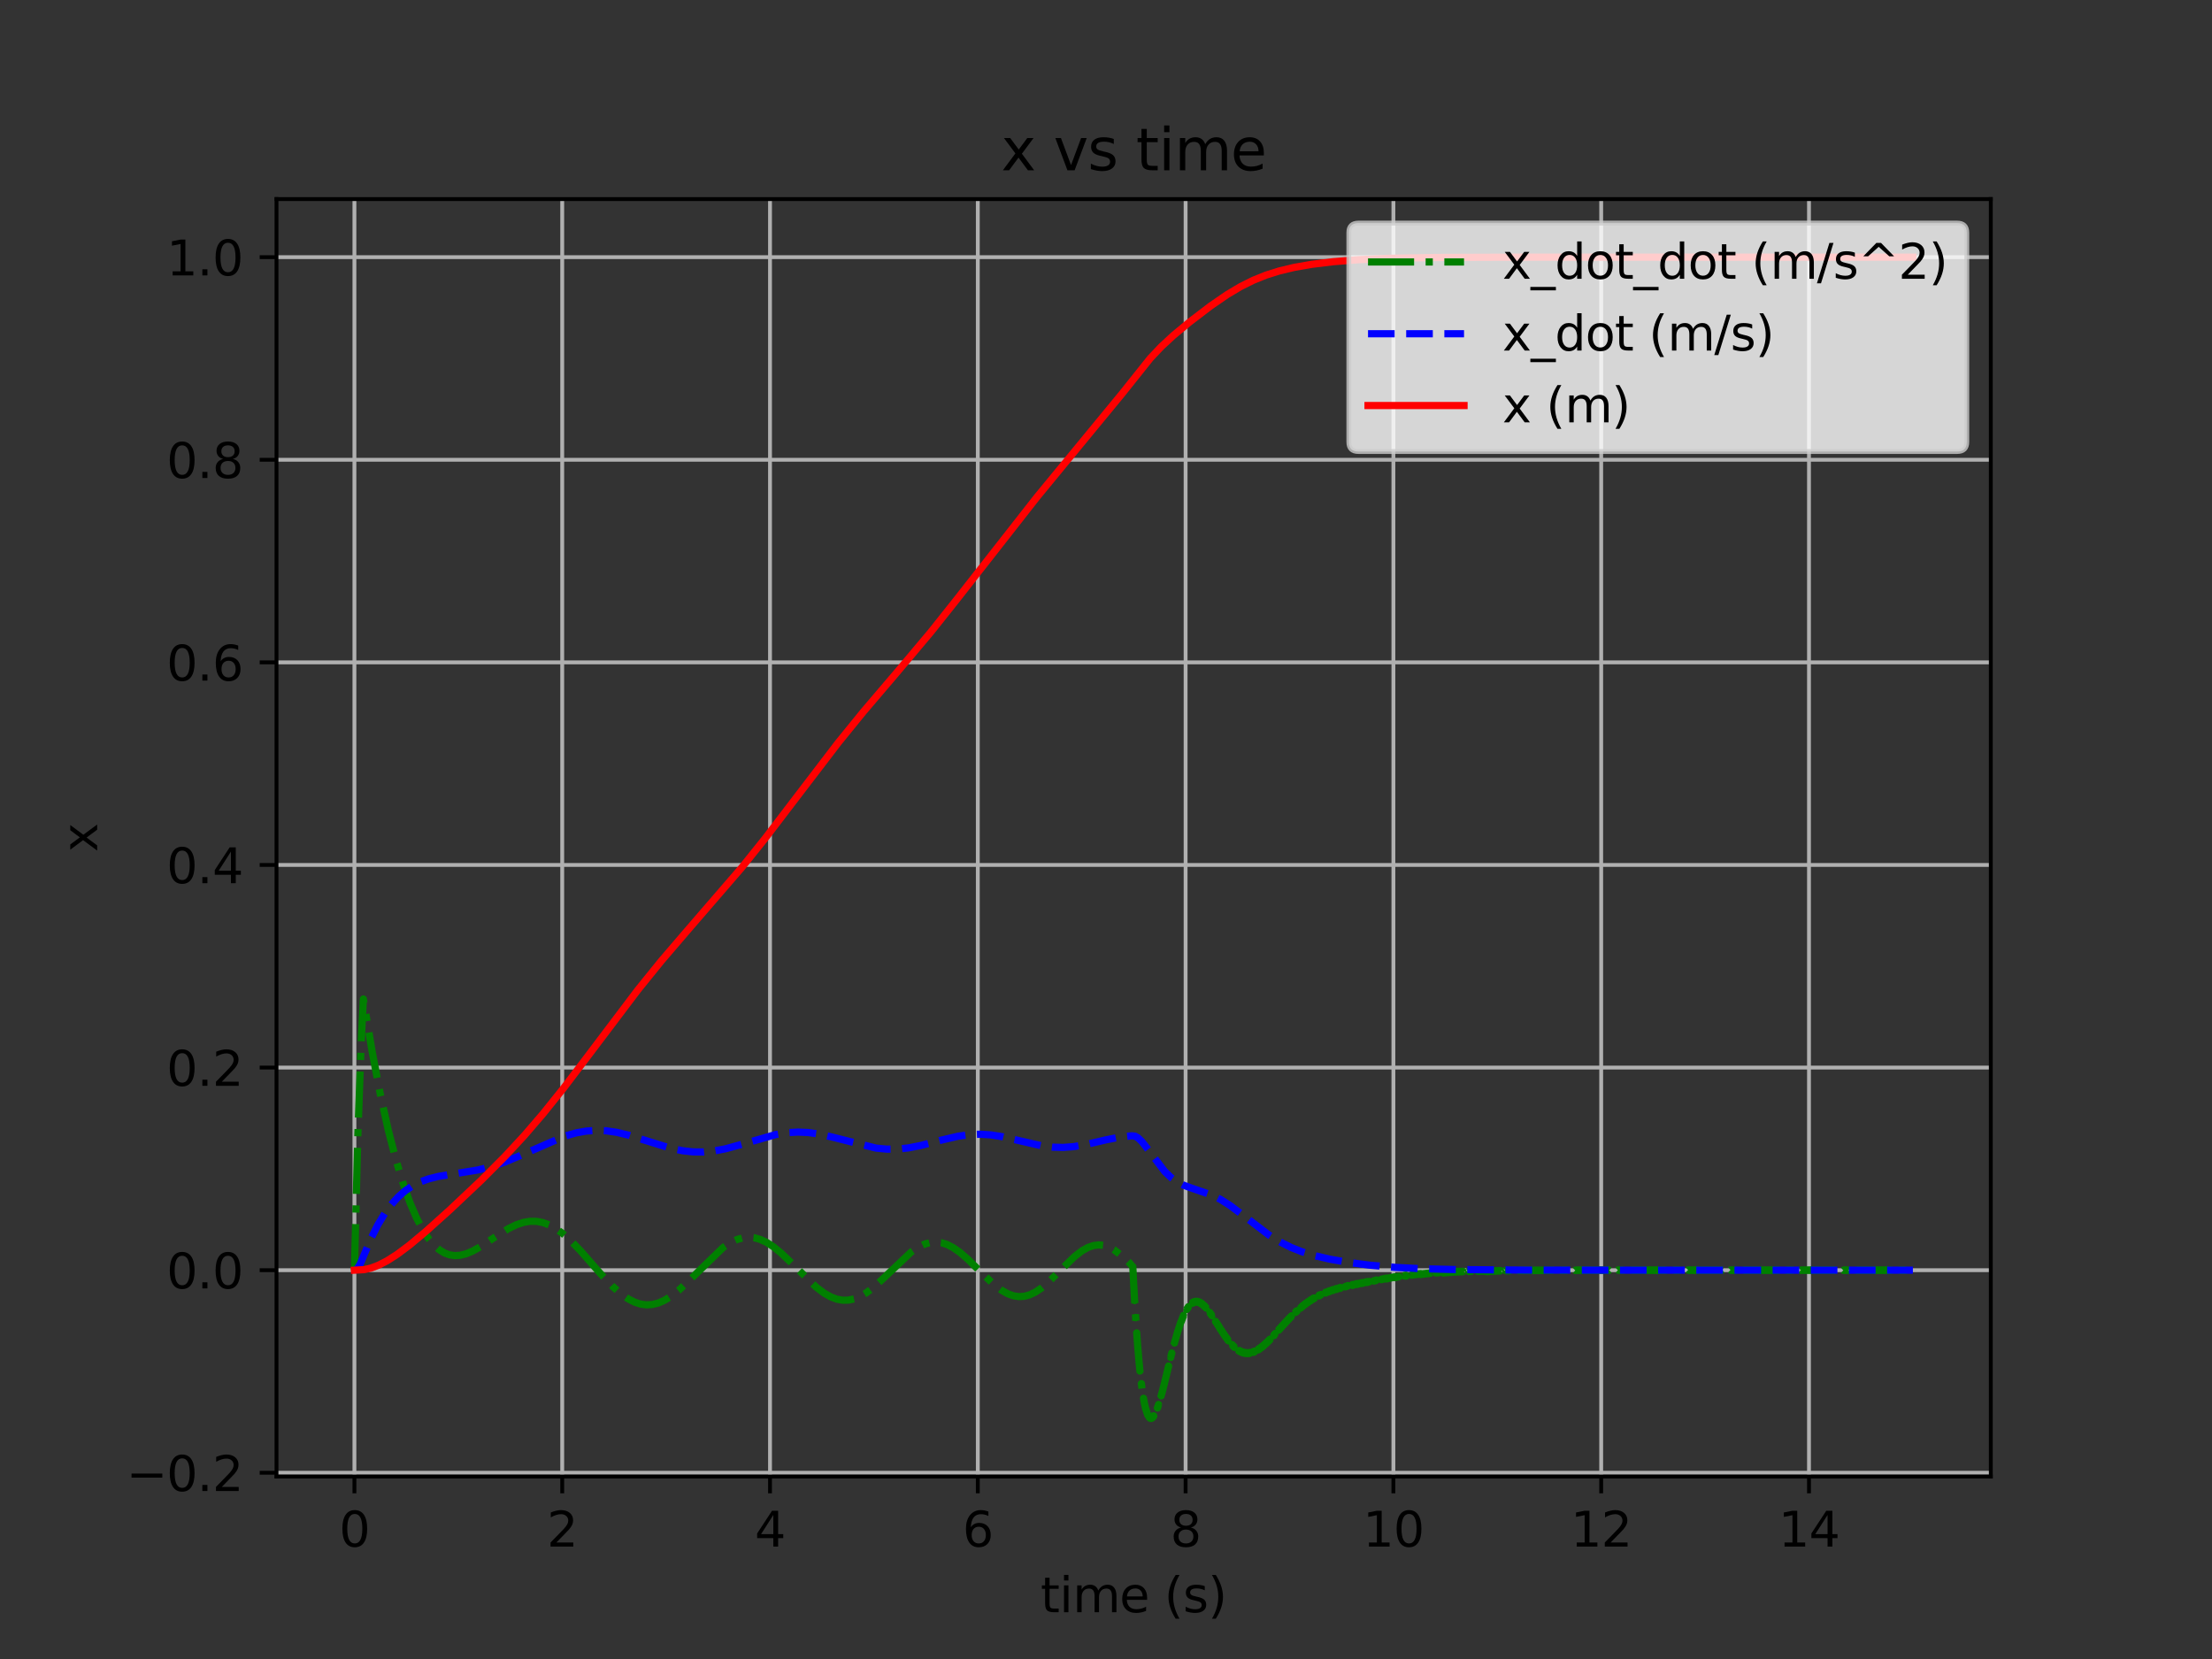 <?xml version="1.0" encoding="utf-8" standalone="no"?>
<!DOCTYPE svg PUBLIC "-//W3C//DTD SVG 1.1//EN"
  "http://www.w3.org/Graphics/SVG/1.1/DTD/svg11.dtd">
<svg xmlns:xlink="http://www.w3.org/1999/xlink" width="460.8pt" height="345.6pt" viewBox="0 0 460.8 345.6" xmlns="http://www.w3.org/2000/svg" version="1.1">
 <rect x="0" y="0" width="460.8" height="345.6" fill="#333333" stroke="none"/>
 <defs>
  <style type="text/css">*{stroke-linejoin: round; stroke-linecap: butt}</style>
 </defs>
 <g id="figure_1">
  <g id="patch_1">
   <path d="M 0 345.6 
L 460.8 345.6 
L 460.8 0 
L 0 0 
L 0 345.6 
z
" style="fill: none"/>
  </g>
  <g id="axes_1">
   <g id="patch_2">
    <path d="M 57.6 307.584 
L 414.72 307.584 
L 414.72 41.472 
L 57.6 41.472 
L 57.6 307.584 
z
" style="fill: none"/>
   </g>
   <g id="matplotlib.axis_1">
    <g id="xtick_1">
     <g id="line2d_1">
      <path d="M 73.833 307.584 
L 73.833 41.472 
" clip-path="url(#p13f2f4caf4)" style="fill: none; stroke: #b0b0b0; stroke-width: 0.8; stroke-linecap: square"/>
     </g>
     <g id="line2d_2">
      <defs>
       <path id="m7fc2dbd540" d="M 0 0 
L 0 3.5 
" style="stroke: #000000; stroke-width: 0.8"/>
      </defs>
      <g>
       <use xlink:href="#m7fc2dbd540" x="73.833" y="307.584" style="stroke: #000000; stroke-width: 0.8"/>
      </g>
     </g>
     <g id="text_1">
      <!-- 0 -->
      <g transform="translate(70.651 322.182)scale(0.1 -0.1)">
       <defs>
        <path id="DejaVuSans-30" d="M 2034 4250 
Q 1547 4250 1301 3770 
Q 1056 3291 1056 2328 
Q 1056 1369 1301 889 
Q 1547 409 2034 409 
Q 2525 409 2770 889 
Q 3016 1369 3016 2328 
Q 3016 3291 2770 3770 
Q 2525 4250 2034 4250 
z
M 2034 4750 
Q 2819 4750 3233 4129 
Q 3647 3509 3647 2328 
Q 3647 1150 3233 529 
Q 2819 -91 2034 -91 
Q 1250 -91 836 529 
Q 422 1150 422 2328 
Q 422 3509 836 4129 
Q 1250 4750 2034 4750 
z
" transform="scale(0.016)"/>
       </defs>
       <use xlink:href="#DejaVuSans-30"/>
      </g>
     </g>
    </g>
    <g id="xtick_2">
     <g id="line2d_3">
      <path d="M 117.12 307.584 
L 117.12 41.472 
" clip-path="url(#p13f2f4caf4)" style="fill: none; stroke: #b0b0b0; stroke-width: 0.8; stroke-linecap: square"/>
     </g>
     <g id="line2d_4">
      <g>
       <use xlink:href="#m7fc2dbd540" x="117.12" y="307.584" style="stroke: #000000; stroke-width: 0.8"/>
      </g>
     </g>
     <g id="text_2">
      <!-- 2 -->
      <g transform="translate(113.939 322.182)scale(0.1 -0.1)">
       <defs>
        <path id="DejaVuSans-32" d="M 1228 531 
L 3431 531 
L 3431 0 
L 469 0 
L 469 531 
Q 828 903 1448 1529 
Q 2069 2156 2228 2338 
Q 2531 2678 2651 2914 
Q 2772 3150 2772 3378 
Q 2772 3750 2511 3984 
Q 2250 4219 1831 4219 
Q 1534 4219 1204 4116 
Q 875 4013 500 3803 
L 500 4441 
Q 881 4594 1212 4672 
Q 1544 4750 1819 4750 
Q 2544 4750 2975 4387 
Q 3406 4025 3406 3419 
Q 3406 3131 3298 2873 
Q 3191 2616 2906 2266 
Q 2828 2175 2409 1742 
Q 1991 1309 1228 531 
z
" transform="scale(0.016)"/>
       </defs>
       <use xlink:href="#DejaVuSans-32"/>
      </g>
     </g>
    </g>
    <g id="xtick_3">
     <g id="line2d_5">
      <path d="M 160.407 307.584 
L 160.407 41.472 
" clip-path="url(#p13f2f4caf4)" style="fill: none; stroke: #b0b0b0; stroke-width: 0.8; stroke-linecap: square"/>
     </g>
     <g id="line2d_6">
      <g>
       <use xlink:href="#m7fc2dbd540" x="160.407" y="307.584" style="stroke: #000000; stroke-width: 0.8"/>
      </g>
     </g>
     <g id="text_3">
      <!-- 4 -->
      <g transform="translate(157.226 322.182)scale(0.1 -0.1)">
       <defs>
        <path id="DejaVuSans-34" d="M 2419 4116 
L 825 1625 
L 2419 1625 
L 2419 4116 
z
M 2253 4666 
L 3047 4666 
L 3047 1625 
L 3713 1625 
L 3713 1100 
L 3047 1100 
L 3047 0 
L 2419 0 
L 2419 1100 
L 313 1100 
L 313 1709 
L 2253 4666 
z
" transform="scale(0.016)"/>
       </defs>
       <use xlink:href="#DejaVuSans-34"/>
      </g>
     </g>
    </g>
    <g id="xtick_4">
     <g id="line2d_7">
      <path d="M 203.695 307.584 
L 203.695 41.472 
" clip-path="url(#p13f2f4caf4)" style="fill: none; stroke: #b0b0b0; stroke-width: 0.8; stroke-linecap: square"/>
     </g>
     <g id="line2d_8">
      <g>
       <use xlink:href="#m7fc2dbd540" x="203.695" y="307.584" style="stroke: #000000; stroke-width: 0.8"/>
      </g>
     </g>
     <g id="text_4">
      <!-- 6 -->
      <g transform="translate(200.513 322.182)scale(0.1 -0.1)">
       <defs>
        <path id="DejaVuSans-36" d="M 2113 2584 
Q 1688 2584 1439 2293 
Q 1191 2003 1191 1497 
Q 1191 994 1439 701 
Q 1688 409 2113 409 
Q 2538 409 2786 701 
Q 3034 994 3034 1497 
Q 3034 2003 2786 2293 
Q 2538 2584 2113 2584 
z
M 3366 4563 
L 3366 3988 
Q 3128 4100 2886 4159 
Q 2644 4219 2406 4219 
Q 1781 4219 1451 3797 
Q 1122 3375 1075 2522 
Q 1259 2794 1537 2939 
Q 1816 3084 2150 3084 
Q 2853 3084 3261 2657 
Q 3669 2231 3669 1497 
Q 3669 778 3244 343 
Q 2819 -91 2113 -91 
Q 1303 -91 875 529 
Q 447 1150 447 2328 
Q 447 3434 972 4092 
Q 1497 4750 2381 4750 
Q 2619 4750 2861 4703 
Q 3103 4656 3366 4563 
z
" transform="scale(0.016)"/>
       </defs>
       <use xlink:href="#DejaVuSans-36"/>
      </g>
     </g>
    </g>
    <g id="xtick_5">
     <g id="line2d_9">
      <path d="M 246.982 307.584 
L 246.982 41.472 
" clip-path="url(#p13f2f4caf4)" style="fill: none; stroke: #b0b0b0; stroke-width: 0.8; stroke-linecap: square"/>
     </g>
     <g id="line2d_10">
      <g>
       <use xlink:href="#m7fc2dbd540" x="246.982" y="307.584" style="stroke: #000000; stroke-width: 0.8"/>
      </g>
     </g>
     <g id="text_5">
      <!-- 8 -->
      <g transform="translate(243.801 322.182)scale(0.1 -0.1)">
       <defs>
        <path id="DejaVuSans-38" d="M 2034 2216 
Q 1584 2216 1326 1975 
Q 1069 1734 1069 1313 
Q 1069 891 1326 650 
Q 1584 409 2034 409 
Q 2484 409 2743 651 
Q 3003 894 3003 1313 
Q 3003 1734 2745 1975 
Q 2488 2216 2034 2216 
z
M 1403 2484 
Q 997 2584 770 2862 
Q 544 3141 544 3541 
Q 544 4100 942 4425 
Q 1341 4750 2034 4750 
Q 2731 4750 3128 4425 
Q 3525 4100 3525 3541 
Q 3525 3141 3298 2862 
Q 3072 2584 2669 2484 
Q 3125 2378 3379 2068 
Q 3634 1759 3634 1313 
Q 3634 634 3220 271 
Q 2806 -91 2034 -91 
Q 1263 -91 848 271 
Q 434 634 434 1313 
Q 434 1759 690 2068 
Q 947 2378 1403 2484 
z
M 1172 3481 
Q 1172 3119 1398 2916 
Q 1625 2713 2034 2713 
Q 2441 2713 2670 2916 
Q 2900 3119 2900 3481 
Q 2900 3844 2670 4047 
Q 2441 4250 2034 4250 
Q 1625 4250 1398 4047 
Q 1172 3844 1172 3481 
z
" transform="scale(0.016)"/>
       </defs>
       <use xlink:href="#DejaVuSans-38"/>
      </g>
     </g>
    </g>
    <g id="xtick_6">
     <g id="line2d_11">
      <path d="M 290.269 307.584 
L 290.269 41.472 
" clip-path="url(#p13f2f4caf4)" style="fill: none; stroke: #b0b0b0; stroke-width: 0.8; stroke-linecap: square"/>
     </g>
     <g id="line2d_12">
      <g>
       <use xlink:href="#m7fc2dbd540" x="290.269" y="307.584" style="stroke: #000000; stroke-width: 0.8"/>
      </g>
     </g>
     <g id="text_6">
      <!-- 10 -->
      <g transform="translate(283.907 322.182)scale(0.1 -0.1)">
       <defs>
        <path id="DejaVuSans-31" d="M 794 531 
L 1825 531 
L 1825 4091 
L 703 3866 
L 703 4441 
L 1819 4666 
L 2450 4666 
L 2450 531 
L 3481 531 
L 3481 0 
L 794 0 
L 794 531 
z
" transform="scale(0.016)"/>
       </defs>
       <use xlink:href="#DejaVuSans-31"/>
       <use xlink:href="#DejaVuSans-30" x="63.623"/>
      </g>
     </g>
    </g>
    <g id="xtick_7">
     <g id="line2d_13">
      <path d="M 333.556 307.584 
L 333.556 41.472 
" clip-path="url(#p13f2f4caf4)" style="fill: none; stroke: #b0b0b0; stroke-width: 0.8; stroke-linecap: square"/>
     </g>
     <g id="line2d_14">
      <g>
       <use xlink:href="#m7fc2dbd540" x="333.556" y="307.584" style="stroke: #000000; stroke-width: 0.8"/>
      </g>
     </g>
     <g id="text_7">
      <!-- 12 -->
      <g transform="translate(327.194 322.182)scale(0.1 -0.1)">
       <use xlink:href="#DejaVuSans-31"/>
       <use xlink:href="#DejaVuSans-32" x="63.623"/>
      </g>
     </g>
    </g>
    <g id="xtick_8">
     <g id="line2d_15">
      <path d="M 376.844 307.584 
L 376.844 41.472 
" clip-path="url(#p13f2f4caf4)" style="fill: none; stroke: #b0b0b0; stroke-width: 0.8; stroke-linecap: square"/>
     </g>
     <g id="line2d_16">
      <g>
       <use xlink:href="#m7fc2dbd540" x="376.844" y="307.584" style="stroke: #000000; stroke-width: 0.8"/>
      </g>
     </g>
     <g id="text_8">
      <!-- 14 -->
      <g transform="translate(370.481 322.182)scale(0.1 -0.1)">
       <use xlink:href="#DejaVuSans-31"/>
       <use xlink:href="#DejaVuSans-34" x="63.623"/>
      </g>
     </g>
    </g>
    <g id="text_9">
     <!-- time (s) -->
     <g transform="translate(216.769 335.861)scale(0.1 -0.1)">
      <defs>
       <path id="DejaVuSans-74" d="M 1172 4494 
L 1172 3500 
L 2356 3500 
L 2356 3053 
L 1172 3053 
L 1172 1153 
Q 1172 725 1289 603 
Q 1406 481 1766 481 
L 2356 481 
L 2356 0 
L 1766 0 
Q 1100 0 847 248 
Q 594 497 594 1153 
L 594 3053 
L 172 3053 
L 172 3500 
L 594 3500 
L 594 4494 
L 1172 4494 
z
" transform="scale(0.016)"/>
       <path id="DejaVuSans-69" d="M 603 3500 
L 1178 3500 
L 1178 0 
L 603 0 
L 603 3500 
z
M 603 4863 
L 1178 4863 
L 1178 4134 
L 603 4134 
L 603 4863 
z
" transform="scale(0.016)"/>
       <path id="DejaVuSans-6d" d="M 3328 2828 
Q 3544 3216 3844 3400 
Q 4144 3584 4550 3584 
Q 5097 3584 5394 3201 
Q 5691 2819 5691 2113 
L 5691 0 
L 5113 0 
L 5113 2094 
Q 5113 2597 4934 2840 
Q 4756 3084 4391 3084 
Q 3944 3084 3684 2787 
Q 3425 2491 3425 1978 
L 3425 0 
L 2847 0 
L 2847 2094 
Q 2847 2600 2669 2842 
Q 2491 3084 2119 3084 
Q 1678 3084 1418 2786 
Q 1159 2488 1159 1978 
L 1159 0 
L 581 0 
L 581 3500 
L 1159 3500 
L 1159 2956 
Q 1356 3278 1631 3431 
Q 1906 3584 2284 3584 
Q 2666 3584 2933 3390 
Q 3200 3197 3328 2828 
z
" transform="scale(0.016)"/>
       <path id="DejaVuSans-65" d="M 3597 1894 
L 3597 1613 
L 953 1613 
Q 991 1019 1311 708 
Q 1631 397 2203 397 
Q 2534 397 2845 478 
Q 3156 559 3463 722 
L 3463 178 
Q 3153 47 2828 -22 
Q 2503 -91 2169 -91 
Q 1331 -91 842 396 
Q 353 884 353 1716 
Q 353 2575 817 3079 
Q 1281 3584 2069 3584 
Q 2775 3584 3186 3129 
Q 3597 2675 3597 1894 
z
M 3022 2063 
Q 3016 2534 2758 2815 
Q 2500 3097 2075 3097 
Q 1594 3097 1305 2825 
Q 1016 2553 972 2059 
L 3022 2063 
z
" transform="scale(0.016)"/>
       <path id="DejaVuSans-20" transform="scale(0.016)"/>
       <path id="DejaVuSans-28" d="M 1984 4856 
Q 1566 4138 1362 3434 
Q 1159 2731 1159 2009 
Q 1159 1288 1364 580 
Q 1569 -128 1984 -844 
L 1484 -844 
Q 1016 -109 783 600 
Q 550 1309 550 2009 
Q 550 2706 781 3412 
Q 1013 4119 1484 4856 
L 1984 4856 
z
" transform="scale(0.016)"/>
       <path id="DejaVuSans-73" d="M 2834 3397 
L 2834 2853 
Q 2591 2978 2328 3040 
Q 2066 3103 1784 3103 
Q 1356 3103 1142 2972 
Q 928 2841 928 2578 
Q 928 2378 1081 2264 
Q 1234 2150 1697 2047 
L 1894 2003 
Q 2506 1872 2764 1633 
Q 3022 1394 3022 966 
Q 3022 478 2636 193 
Q 2250 -91 1575 -91 
Q 1294 -91 989 -36 
Q 684 19 347 128 
L 347 722 
Q 666 556 975 473 
Q 1284 391 1588 391 
Q 1994 391 2212 530 
Q 2431 669 2431 922 
Q 2431 1156 2273 1281 
Q 2116 1406 1581 1522 
L 1381 1569 
Q 847 1681 609 1914 
Q 372 2147 372 2553 
Q 372 3047 722 3315 
Q 1072 3584 1716 3584 
Q 2034 3584 2315 3537 
Q 2597 3491 2834 3397 
z
" transform="scale(0.016)"/>
       <path id="DejaVuSans-29" d="M 513 4856 
L 1013 4856 
Q 1481 4119 1714 3412 
Q 1947 2706 1947 2009 
Q 1947 1309 1714 600 
Q 1481 -109 1013 -844 
L 513 -844 
Q 928 -128 1133 580 
Q 1338 1288 1338 2009 
Q 1338 2731 1133 3434 
Q 928 4138 513 4856 
z
" transform="scale(0.016)"/>
      </defs>
      <use xlink:href="#DejaVuSans-74"/>
      <use xlink:href="#DejaVuSans-69" x="39.209"/>
      <use xlink:href="#DejaVuSans-6d" x="66.992"/>
      <use xlink:href="#DejaVuSans-65" x="164.404"/>
      <use xlink:href="#DejaVuSans-20" x="225.928"/>
      <use xlink:href="#DejaVuSans-28" x="257.715"/>
      <use xlink:href="#DejaVuSans-73" x="296.729"/>
      <use xlink:href="#DejaVuSans-29" x="348.828"/>
     </g>
    </g>
   </g>
   <g id="matplotlib.axis_2">
    <g id="ytick_1">
     <g id="line2d_17">
      <path d="M 57.6 306.804 
L 414.72 306.804 
" clip-path="url(#p13f2f4caf4)" style="fill: none; stroke: #b0b0b0; stroke-width: 0.8; stroke-linecap: square"/>
     </g>
     <g id="line2d_18">
      <defs>
       <path id="m322fa7229f" d="M 0 0 
L -3.5 0 
" style="stroke: #000000; stroke-width: 0.8"/>
      </defs>
      <g>
       <use xlink:href="#m322fa7229f" x="57.6" y="306.804" style="stroke: #000000; stroke-width: 0.8"/>
      </g>
     </g>
     <g id="text_10">
      <!-- −0.2 -->
      <g transform="translate(26.317 310.603)scale(0.1 -0.1)">
       <defs>
        <path id="DejaVuSans-2212" d="M 678 2272 
L 4684 2272 
L 4684 1741 
L 678 1741 
L 678 2272 
z
" transform="scale(0.016)"/>
        <path id="DejaVuSans-2e" d="M 684 794 
L 1344 794 
L 1344 0 
L 684 0 
L 684 794 
z
" transform="scale(0.016)"/>
       </defs>
       <use xlink:href="#DejaVuSans-2212"/>
       <use xlink:href="#DejaVuSans-30" x="83.789"/>
       <use xlink:href="#DejaVuSans-2e" x="147.412"/>
       <use xlink:href="#DejaVuSans-32" x="179.199"/>
      </g>
     </g>
    </g>
    <g id="ytick_2">
     <g id="line2d_19">
      <path d="M 57.6 264.599 
L 414.72 264.599 
" clip-path="url(#p13f2f4caf4)" style="fill: none; stroke: #b0b0b0; stroke-width: 0.8; stroke-linecap: square"/>
     </g>
     <g id="line2d_20">
      <g>
       <use xlink:href="#m322fa7229f" x="57.6" y="264.599" style="stroke: #000000; stroke-width: 0.8"/>
      </g>
     </g>
     <g id="text_11">
      <!-- 0.0 -->
      <g transform="translate(34.697 268.398)scale(0.1 -0.1)">
       <use xlink:href="#DejaVuSans-30"/>
       <use xlink:href="#DejaVuSans-2e" x="63.623"/>
       <use xlink:href="#DejaVuSans-30" x="95.41"/>
      </g>
     </g>
    </g>
    <g id="ytick_3">
     <g id="line2d_21">
      <path d="M 57.6 222.393 
L 414.72 222.393 
" clip-path="url(#p13f2f4caf4)" style="fill: none; stroke: #b0b0b0; stroke-width: 0.8; stroke-linecap: square"/>
     </g>
     <g id="line2d_22">
      <g>
       <use xlink:href="#m322fa7229f" x="57.6" y="222.393" style="stroke: #000000; stroke-width: 0.8"/>
      </g>
     </g>
     <g id="text_12">
      <!-- 0.2 -->
      <g transform="translate(34.697 226.192)scale(0.1 -0.1)">
       <use xlink:href="#DejaVuSans-30"/>
       <use xlink:href="#DejaVuSans-2e" x="63.623"/>
       <use xlink:href="#DejaVuSans-32" x="95.41"/>
      </g>
     </g>
    </g>
    <g id="ytick_4">
     <g id="line2d_23">
      <path d="M 57.6 180.188 
L 414.72 180.188 
" clip-path="url(#p13f2f4caf4)" style="fill: none; stroke: #b0b0b0; stroke-width: 0.8; stroke-linecap: square"/>
     </g>
     <g id="line2d_24">
      <g>
       <use xlink:href="#m322fa7229f" x="57.6" y="180.188" style="stroke: #000000; stroke-width: 0.8"/>
      </g>
     </g>
     <g id="text_13">
      <!-- 0.4 -->
      <g transform="translate(34.697 183.987)scale(0.1 -0.1)">
       <use xlink:href="#DejaVuSans-30"/>
       <use xlink:href="#DejaVuSans-2e" x="63.623"/>
       <use xlink:href="#DejaVuSans-34" x="95.41"/>
      </g>
     </g>
    </g>
    <g id="ytick_5">
     <g id="line2d_25">
      <path d="M 57.6 137.982 
L 414.72 137.982 
" clip-path="url(#p13f2f4caf4)" style="fill: none; stroke: #b0b0b0; stroke-width: 0.8; stroke-linecap: square"/>
     </g>
     <g id="line2d_26">
      <g>
       <use xlink:href="#m322fa7229f" x="57.6" y="137.982" style="stroke: #000000; stroke-width: 0.8"/>
      </g>
     </g>
     <g id="text_14">
      <!-- 0.6 -->
      <g transform="translate(34.697 141.781)scale(0.1 -0.1)">
       <use xlink:href="#DejaVuSans-30"/>
       <use xlink:href="#DejaVuSans-2e" x="63.623"/>
       <use xlink:href="#DejaVuSans-36" x="95.41"/>
      </g>
     </g>
    </g>
    <g id="ytick_6">
     <g id="line2d_27">
      <path d="M 57.6 95.777 
L 414.72 95.777 
" clip-path="url(#p13f2f4caf4)" style="fill: none; stroke: #b0b0b0; stroke-width: 0.8; stroke-linecap: square"/>
     </g>
     <g id="line2d_28">
      <g>
       <use xlink:href="#m322fa7229f" x="57.6" y="95.777" style="stroke: #000000; stroke-width: 0.8"/>
      </g>
     </g>
     <g id="text_15">
      <!-- 0.8 -->
      <g transform="translate(34.697 99.576)scale(0.1 -0.1)">
       <use xlink:href="#DejaVuSans-30"/>
       <use xlink:href="#DejaVuSans-2e" x="63.623"/>
       <use xlink:href="#DejaVuSans-38" x="95.41"/>
      </g>
     </g>
    </g>
    <g id="ytick_7">
     <g id="line2d_29">
      <path d="M 57.6 53.571 
L 414.72 53.571 
" clip-path="url(#p13f2f4caf4)" style="fill: none; stroke: #b0b0b0; stroke-width: 0.8; stroke-linecap: square"/>
     </g>
     <g id="line2d_30">
      <g>
       <use xlink:href="#m322fa7229f" x="57.6" y="53.571" style="stroke: #000000; stroke-width: 0.8"/>
      </g>
     </g>
     <g id="text_16">
      <!-- 1.0 -->
      <g transform="translate(34.697 57.37)scale(0.1 -0.1)">
       <use xlink:href="#DejaVuSans-31"/>
       <use xlink:href="#DejaVuSans-2e" x="63.623"/>
       <use xlink:href="#DejaVuSans-30" x="95.41"/>
      </g>
     </g>
    </g>
    <g id="text_17">
     <!-- x -->
     <g transform="translate(20.238 177.487)rotate(-90)scale(0.1 -0.1)">
      <defs>
       <path id="DejaVuSans-78" d="M 3513 3500 
L 2247 1797 
L 3578 0 
L 2900 0 
L 1881 1375 
L 863 0 
L 184 0 
L 1544 1831 
L 300 3500 
L 978 3500 
L 1906 2253 
L 2834 3500 
L 3513 3500 
z
" transform="scale(0.016)"/>
      </defs>
      <use xlink:href="#DejaVuSans-78"/>
     </g>
    </g>
   </g>
   <g id="line2d_31">
    <path d="M 73.833 264.599 
L 74.556 236.166 
L 75.25 217.023 
L 75.696 208.11 
L 75.74 208.376 
L 77.529 219.081 
L 79.237 227.997 
L 80.882 235.408 
L 82.466 241.551 
L 83.979 246.556 
L 85.416 250.569 
L 86.776 253.729 
L 88.061 256.176 
L 89.275 258.027 
L 90.429 259.394 
L 91.531 260.366 
L 92.598 261.019 
L 93.65 261.406 
L 94.717 261.563 
L 95.836 261.501 
L 97.054 261.206 
L 98.446 260.631 
L 100.164 259.668 
L 103.015 257.769 
L 105.854 255.973 
L 107.621 255.115 
L 109.121 254.628 
L 110.484 254.414 
L 111.781 254.434 
L 113.06 254.676 
L 114.363 255.153 
L 115.73 255.895 
L 117.217 256.963 
L 118.901 258.457 
L 120.968 260.606 
L 124.97 265.18 
L 127.518 267.89 
L 129.325 269.499 
L 130.853 270.573 
L 132.219 271.27 
L 133.485 271.671 
L 134.695 271.823 
L 135.887 271.75 
L 137.104 271.45 
L 138.383 270.901 
L 139.777 270.054 
L 141.363 268.818 
L 143.322 266.994 
L 150.644 259.877 
L 152.185 258.855 
L 153.546 258.211 
L 154.804 257.857 
L 156.005 257.747 
L 157.193 257.863 
L 158.407 258.207 
L 159.695 258.809 
L 161.111 259.723 
L 162.753 261.062 
L 164.907 263.126 
L 170.015 268.127 
L 171.679 269.383 
L 173.095 270.181 
L 174.37 270.652 
L 175.566 270.86 
L 176.731 270.838 
L 177.904 270.592 
L 179.133 270.102 
L 180.469 269.324 
L 181.997 268.164 
L 183.923 266.403 
L 189.853 260.782 
L 191.36 259.772 
L 192.669 259.154 
L 193.868 258.829 
L 195.011 258.746 
L 196.143 258.888 
L 197.308 259.262 
L 198.556 259.902 
L 199.957 260.88 
L 201.654 262.352 
L 204.443 265.121 
L 207.034 267.571 
L 208.636 268.787 
L 209.971 269.532 
L 211.164 269.95 
L 212.281 270.109 
L 213.369 270.039 
L 214.475 269.744 
L 215.648 269.194 
L 216.951 268.329 
L 218.499 267.021 
L 220.752 264.788 
L 223.853 261.757 
L 225.394 260.568 
L 226.669 259.855 
L 227.803 259.468 
L 228.864 259.337 
L 229.901 259.434 
L 230.961 259.759 
L 232.026 260.317 
L 234.188 262.005 
L 235.275 263.054 
L 235.983 263.92 
L 235.985 263.86 
L 236.141 266.934 
L 236.143 266.872 
L 236.203 268.135 
L 236.205 268.072 
L 236.359 270.937 
L 236.361 270.872 
L 236.428 272.033 
L 236.431 271.967 
L 236.58 274.507 
L 236.582 274.438 
L 236.651 275.621 
L 236.653 275.551 
L 236.801 277.725 
L 236.803 277.653 
L 236.876 278.783 
L 236.879 278.71 
L 237.024 280.736 
L 237.026 280.66 
L 237.106 281.654 
L 237.108 281.577 
L 237.249 283.348 
L 237.251 283.269 
L 237.333 284.273 
L 237.335 284.193 
L 237.469 285.615 
L 237.472 285.534 
L 237.554 286.432 
L 237.556 286.349 
L 237.686 287.573 
L 237.688 287.489 
L 237.775 288.32 
L 237.777 288.235 
L 237.907 289.309 
L 237.909 289.222 
L 238 289.982 
L 238.002 289.894 
L 238.127 290.801 
L 238.13 290.712 
L 238.22 291.377 
L 238.223 291.287 
L 238.348 292.067 
L 238.35 291.976 
L 238.446 292.569 
L 238.448 292.477 
L 238.569 293.122 
L 238.571 293.029 
L 238.666 293.538 
L 238.668 293.444 
L 238.788 293.877 
L 238.79 293.783 
L 238.889 294.221 
L 238.891 294.125 
L 239.008 294.559 
L 239.01 294.462 
L 239.11 294.825 
L 239.112 294.728 
L 239.227 294.973 
L 239.229 294.875 
L 239.333 295.17 
L 239.335 295.071 
L 239.448 295.339 
L 239.45 295.24 
L 239.556 295.368 
L 239.558 295.268 
L 239.632 295.471 
L 239.671 295.465 
L 239.781 295.329 
L 239.859 295.488 
L 239.855 295.29 
L 239.894 295.464 
L 240.008 295.264 
L 240.01 295.362 
L 240.116 295.146 
L 240.119 295.243 
L 240.134 295.325 
L 240.231 295.091 
L 240.233 295.189 
L 240.335 294.93 
L 240.337 295.027 
L 240.452 294.726 
L 240.454 294.822 
L 240.513 294.611 
L 240.56 294.716 
L 240.675 294.369 
L 240.677 294.464 
L 240.779 294.129 
L 240.781 294.224 
L 240.9 293.83 
L 240.902 293.925 
L 241.004 293.559 
L 241.006 293.654 
L 241.125 293.227 
L 241.127 293.321 
L 241.229 292.928 
L 241.231 293.023 
L 241.35 292.566 
L 241.352 292.66 
L 241.45 292.258 
L 241.452 292.352 
L 241.571 291.87 
L 241.573 291.964 
L 241.67 291.543 
L 241.673 291.637 
L 241.792 291.135 
L 241.794 291.228 
L 241.889 290.699 
L 241.891 290.792 
L 242.01 290.278 
L 242.012 290.371 
L 242.11 289.926 
L 242.112 290.019 
L 242.231 289.491 
L 242.233 289.584 
L 242.328 289.038 
L 242.331 289.131 
L 242.45 288.597 
L 242.452 288.69 
L 242.549 288.231 
L 242.551 288.324 
L 242.673 287.677 
L 242.675 287.769 
L 242.772 287.309 
L 242.774 287.402 
L 242.895 286.753 
L 242.898 286.845 
L 242.995 286.386 
L 242.997 286.479 
L 243.118 285.832 
L 243.121 285.924 
L 243.218 285.468 
L 243.22 285.56 
L 243.341 284.918 
L 243.344 285.011 
L 243.441 284.558 
L 243.443 284.651 
L 243.564 284.017 
L 243.566 284.11 
L 243.662 283.571 
L 243.664 283.664 
L 243.783 283.148 
L 243.785 283.241 
L 243.88 282.711 
L 243.882 282.804 
L 244.004 282.19 
L 244.006 282.283 
L 244.103 281.857 
L 244.105 281.951 
L 244.227 281.351 
L 244.229 281.445 
L 244.324 280.936 
L 244.326 281.03 
L 244.445 280.553 
L 244.447 280.646 
L 244.543 280.151 
L 244.545 280.245 
L 244.666 279.678 
L 244.668 279.772 
L 244.768 279.277 
L 244.77 279.371 
L 244.889 278.928 
L 244.891 279.023 
L 244.991 278.544 
L 244.993 278.639 
L 245.114 278.109 
L 245.116 278.204 
L 245.216 277.742 
L 245.218 277.837 
L 245.339 277.327 
L 245.341 277.423 
L 245.443 277.072 
L 245.558 276.701 
L 245.56 276.796 
L 245.659 276.369 
L 245.662 276.464 
L 245.778 276.008 
L 245.781 276.103 
L 245.88 275.693 
L 245.882 275.789 
L 245.999 275.354 
L 246.001 275.45 
L 246.103 275.154 
L 246.105 275.251 
L 246.222 274.837 
L 246.224 274.934 
L 246.324 274.561 
L 246.326 274.658 
L 246.443 274.265 
L 246.445 274.363 
L 246.545 274.008 
L 246.547 274.105 
L 246.664 273.734 
L 246.666 273.832 
L 246.768 273.593 
L 246.77 273.691 
L 246.887 273.342 
L 246.889 273.44 
L 246.993 273.117 
L 246.995 273.216 
L 247.112 272.888 
L 247.114 272.986 
L 247.218 272.683 
L 247.22 272.781 
L 247.335 272.578 
L 247.337 272.676 
L 247.441 272.392 
L 247.443 272.49 
L 247.56 272.206 
L 247.562 272.305 
L 247.666 272.038 
L 247.668 272.137 
L 247.778 271.976 
L 247.78 272.075 
L 247.884 271.826 
L 247.887 271.926 
L 247.999 271.682 
L 248.001 271.782 
L 248.107 271.649 
L 248.109 271.749 
L 248.222 271.524 
L 248.224 271.624 
L 248.328 271.408 
L 248.33 271.508 
L 248.441 271.4 
L 248.443 271.5 
L 248.451 271.299 
L 248.549 271.401 
L 248.631 271.205 
L 248.627 271.406 
L 248.661 271.209 
L 248.772 271.326 
L 248.824 271.135 
L 248.819 271.335 
L 248.884 271.151 
L 248.995 271.282 
L 249.021 271.089 
L 249.016 271.289 
L 249.107 271.122 
L 249.218 271.268 
L 249.239 271.077 
L 249.235 271.276 
L 249.33 271.122 
L 249.441 271.282 
L 249.471 271.098 
L 249.467 271.296 
L 249.553 271.149 
L 249.668 271.325 
L 249.733 271.168 
L 249.728 271.366 
L 249.78 271.204 
L 249.895 271.392 
L 249.897 271.294 
L 250.003 271.479 
L 250.005 271.38 
L 250.025 271.497 
L 250.029 271.299 
L 250.118 271.478 
L 250.12 271.38 
L 250.226 271.577 
L 250.228 271.478 
L 250.343 271.686 
L 250.386 271.527 
L 250.382 271.724 
L 250.456 271.597 
L 250.57 271.817 
L 250.572 271.719 
L 250.679 271.933 
L 250.681 271.834 
L 250.795 272.06 
L 250.886 271.96 
L 250.882 272.157 
L 250.908 271.986 
L 251.023 272.222 
L 251.025 272.124 
L 251.131 272.352 
L 251.133 272.255 
L 251.248 272.495 
L 251.25 272.398 
L 251.352 272.625 
L 251.354 272.527 
L 251.469 272.772 
L 251.471 272.674 
L 251.572 272.905 
L 251.575 272.807 
L 251.689 273.056 
L 251.691 272.959 
L 251.793 273.192 
L 251.795 273.095 
L 251.91 273.347 
L 251.912 273.249 
L 252.014 273.486 
L 252.016 273.388 
L 252.131 273.643 
L 252.133 273.546 
L 252.235 273.784 
L 252.237 273.687 
L 252.352 273.945 
L 252.354 273.847 
L 252.455 274.088 
L 252.458 273.991 
L 252.572 274.25 
L 252.575 274.153 
L 252.674 274.492 
L 252.676 274.394 
L 252.791 274.65 
L 252.793 274.552 
L 252.895 274.791 
L 252.897 274.694 
L 253.012 274.951 
L 253.014 274.853 
L 253.116 275.094 
L 253.118 274.996 
L 253.235 275.355 
L 253.237 275.258 
L 253.339 275.493 
L 253.341 275.396 
L 253.455 275.649 
L 253.458 275.551 
L 253.559 275.787 
L 253.561 275.69 
L 253.678 276.042 
L 253.681 275.944 
L 253.782 276.176 
L 253.784 276.078 
L 253.899 276.326 
L 253.901 276.228 
L 254.001 276.553 
L 254.003 276.455 
L 254.118 276.698 
L 254.12 276.6 
L 254.219 276.923 
L 254.222 276.825 
L 254.336 277.062 
L 254.338 276.963 
L 254.445 277.189 
L 254.447 277.091 
L 254.564 277.425 
L 254.566 277.327 
L 254.672 277.547 
L 254.674 277.449 
L 254.791 277.777 
L 254.793 277.679 
L 254.899 277.893 
L 254.901 277.795 
L 255.018 278.117 
L 255.02 278.018 
L 255.126 278.226 
L 255.128 278.127 
L 255.245 278.442 
L 255.248 278.344 
L 255.354 278.544 
L 255.356 278.446 
L 255.473 278.753 
L 255.475 278.654 
L 255.581 278.848 
L 255.583 278.749 
L 255.7 279.048 
L 255.702 278.949 
L 255.806 279.235 
L 255.808 279.136 
L 255.923 279.324 
L 255.925 279.225 
L 256.029 279.503 
L 256.031 279.403 
L 256.146 279.584 
L 256.148 279.485 
L 256.252 279.754 
L 256.254 279.655 
L 256.371 279.93 
L 256.373 279.83 
L 256.479 279.992 
L 256.481 279.893 
L 256.594 280.155 
L 256.596 280.056 
L 256.702 280.211 
L 256.704 280.111 
L 256.817 280.364 
L 256.819 280.264 
L 256.923 280.51 
L 256.925 280.41 
L 257.035 280.553 
L 257.037 280.454 
L 257.141 280.691 
L 257.144 280.591 
L 257.256 280.827 
L 257.258 280.727 
L 257.364 280.855 
L 257.366 280.756 
L 257.479 280.982 
L 257.481 280.881 
L 257.585 281.103 
L 257.587 281.002 
L 257.698 281.119 
L 257.7 281.018 
L 257.804 281.23 
L 257.806 281.13 
L 257.918 281.339 
L 257.975 281.34 
L 258.029 281.241 
L 258.068 281.442 
L 258.141 281.44 
L 258.226 281.336 
L 258.23 281.536 
L 258.249 281.434 
L 258.252 281.534 
L 258.358 281.424 
L 258.36 281.524 
L 258.384 281.421 
L 258.388 281.622 
L 258.468 281.509 
L 258.55 281.697 
L 258.546 281.497 
L 258.581 281.691 
L 258.691 281.566 
L 258.713 281.763 
L 258.708 281.563 
L 258.804 281.739 
L 258.866 281.621 
L 258.871 281.821 
L 258.912 281.707 
L 258.914 281.807 
L 259.02 281.672 
L 259.022 281.771 
L 259.024 281.67 
L 259.029 281.87 
L 259.13 281.731 
L 259.191 281.909 
L 259.187 281.709 
L 259.243 281.886 
L 259.345 281.741 
L 259.349 281.94 
L 259.351 281.839 
L 259.353 281.938 
L 259.459 281.786 
L 259.462 281.886 
L 259.507 281.763 
L 259.511 281.962 
L 259.57 281.83 
L 259.669 281.977 
L 259.665 281.778 
L 259.682 281.969 
L 259.793 281.803 
L 259.795 281.902 
L 259.827 281.783 
L 259.832 281.981 
L 259.907 281.832 
L 259.99 281.98 
L 259.985 281.782 
L 260.02 281.959 
L 260.135 281.779 
L 260.152 281.968 
L 260.148 281.77 
L 260.247 281.897 
L 260.31 281.75 
L 260.314 281.948 
L 260.36 281.812 
L 260.362 281.911 
L 260.468 281.726 
L 260.47 281.825 
L 260.472 281.723 
L 260.477 281.92 
L 260.583 281.731 
L 260.639 281.885 
L 260.635 281.688 
L 260.695 281.836 
L 260.797 281.646 
L 260.801 281.843 
L 260.808 281.736 
L 260.81 281.835 
L 260.916 281.636 
L 260.918 281.735 
L 260.964 281.592 
L 260.968 281.789 
L 261.031 281.628 
L 261.135 281.728 
L 261.13 281.532 
L 261.143 281.72 
L 261.258 281.503 
L 261.301 281.661 
L 261.297 281.464 
L 261.371 281.588 
L 261.468 281.385 
L 261.483 281.469 
L 261.485 281.568 
L 261.591 281.351 
L 261.593 281.45 
L 261.639 281.3 
L 261.643 281.496 
L 261.706 281.325 
L 261.708 281.423 
L 261.81 281.208 
L 261.819 281.399 
L 261.933 281.165 
L 261.99 281.301 
L 261.985 281.105 
L 262.046 281.233 
L 262.161 280.996 
L 262.165 281.192 
L 262.267 280.965 
L 262.269 281.063 
L 262.34 280.875 
L 262.344 281.071 
L 262.381 280.924 
L 262.383 281.021 
L 262.485 280.793 
L 262.487 280.89 
L 262.524 280.945 
L 262.6 280.746 
L 262.602 280.844 
L 262.704 280.612 
L 262.708 280.808 
L 262.823 280.555 
L 262.892 280.665 
L 262.888 280.47 
L 262.931 280.612 
L 263.046 280.357 
L 263.08 280.512 
L 263.152 280.313 
L 263.154 280.41 
L 263.264 280.159 
L 263.266 280.257 
L 263.269 280.354 
L 263.37 280.111 
L 263.373 280.209 
L 263.461 279.985 
L 263.485 280.052 
L 263.487 280.149 
L 263.589 279.904 
L 263.591 280.002 
L 263.658 279.807 
L 263.704 279.842 
L 263.706 279.939 
L 263.808 279.692 
L 263.81 279.79 
L 263.86 279.618 
L 263.864 279.813 
L 263.922 279.627 
L 263.924 279.725 
L 264.026 279.477 
L 264.028 279.574 
L 264.069 279.615 
L 264.141 279.409 
L 264.143 279.507 
L 264.245 279.257 
L 264.247 279.355 
L 264.279 279.408 
L 264.359 279.188 
L 264.362 279.285 
L 264.463 279.035 
L 264.466 279.132 
L 264.489 279.198 
L 264.578 278.964 
L 264.58 279.061 
L 264.682 278.81 
L 264.684 278.907 
L 264.708 278.972 
L 264.797 278.738 
L 264.799 278.835 
L 264.901 278.583 
L 264.903 278.68 
L 264.935 278.732 
L 265.015 278.51 
L 265.017 278.608 
L 265.119 278.355 
L 265.121 278.452 
L 265.162 278.491 
L 265.234 278.282 
L 265.236 278.379 
L 265.338 278.125 
L 265.34 278.223 
L 265.394 278.042 
L 265.398 278.236 
L 265.452 278.053 
L 265.455 278.15 
L 265.556 277.896 
L 265.559 277.994 
L 265.634 277.78 
L 265.671 277.824 
L 265.673 277.922 
L 265.775 277.667 
L 265.777 277.764 
L 265.883 277.506 
L 265.89 277.596 
L 265.892 277.694 
L 265.994 277.439 
L 265.996 277.536 
L 266.11 277.265 
L 266.141 277.421 
L 266.217 277.206 
L 266.219 277.303 
L 266.333 277.031 
L 266.336 277.129 
L 266.403 276.929 
L 266.442 277.072 
L 266.556 276.8 
L 266.558 276.898 
L 266.66 276.648 
L 266.662 276.745 
L 266.678 276.824 
L 266.775 276.578 
L 266.777 276.676 
L 266.879 276.426 
L 266.881 276.523 
L 266.957 276.313 
L 266.994 276.36 
L 266.996 276.457 
L 267.097 276.208 
L 267.1 276.305 
L 267.214 276.039 
L 267.253 276.185 
L 267.32 275.987 
L 267.323 276.084 
L 267.437 275.819 
L 267.439 275.917 
L 267.541 275.673 
L 267.543 275.77 
L 267.554 275.856 
L 267.656 275.61 
L 267.658 275.707 
L 267.76 275.464 
L 267.762 275.561 
L 267.864 275.32 
L 267.874 275.405 
L 267.877 275.503 
L 267.978 275.26 
L 267.98 275.357 
L 268.095 275.099 
L 268.097 275.196 
L 268.195 274.964 
L 268.203 275.153 
L 268.318 274.896 
L 268.32 274.993 
L 268.422 274.756 
L 268.424 274.854 
L 268.535 274.607 
L 268.537 274.705 
L 268.539 274.802 
L 268.641 274.566 
L 268.643 274.663 
L 268.757 274.412 
L 268.76 274.51 
L 268.861 274.278 
L 268.864 274.376 
L 268.896 274.435 
L 268.976 274.23 
L 268.978 274.327 
L 269.08 274.096 
L 269.082 274.194 
L 269.197 273.949 
L 269.27 274.059 
L 269.266 273.863 
L 269.305 274.015 
L 269.42 273.77 
L 269.422 273.868 
L 269.524 273.643 
L 269.526 273.741 
L 269.641 273.502 
L 269.662 273.678 
L 269.751 273.469 
L 269.753 273.567 
L 269.868 273.329 
L 269.87 273.427 
L 269.976 273.202 
L 269.978 273.3 
L 270.067 273.098 
L 270.091 273.17 
L 270.093 273.268 
L 270.199 273.044 
L 270.201 273.142 
L 270.316 272.91 
L 270.318 273.008 
L 270.424 272.789 
L 270.426 272.888 
L 270.502 272.704 
L 270.506 272.9 
L 270.539 272.763 
L 270.541 272.861 
L 270.647 272.643 
L 270.649 272.741 
L 270.764 272.516 
L 270.766 272.614 
L 270.872 272.401 
L 270.874 272.499 
L 270.954 272.315 
L 270.959 272.511 
L 270.987 272.381 
L 270.989 272.479 
L 271.095 272.266 
L 271.097 272.364 
L 271.212 272.145 
L 271.214 272.243 
L 271.32 272.035 
L 271.322 272.134 
L 271.433 271.924 
L 271.435 272.022 
L 271.437 272.121 
L 271.543 271.913 
L 271.545 272.011 
L 271.66 271.798 
L 271.662 271.896 
L 271.768 271.693 
L 271.77 271.792 
L 271.885 271.584 
L 271.941 271.733 
L 271.937 271.536 
L 271.998 271.679 
L 272.112 271.47 
L 272.114 271.569 
L 272.22 271.371 
L 272.223 271.47 
L 272.337 271.267 
L 272.34 271.365 
L 272.446 271.172 
L 272.448 271.271 
L 272.463 271.157 
L 272.467 271.355 
L 272.56 271.171 
L 272.562 271.27 
L 272.668 271.076 
L 272.671 271.175 
L 272.785 270.977 
L 272.788 271.075 
L 272.894 270.887 
L 272.896 270.986 
L 273.01 270.792 
L 273.023 270.983 
L 273.019 270.785 
L 273.123 270.9 
L 273.238 270.706 
L 273.24 270.805 
L 273.346 270.62 
L 273.348 270.719 
L 273.463 270.53 
L 273.465 270.629 
L 273.571 270.449 
L 273.573 270.548 
L 273.601 270.426 
L 273.606 270.624 
L 273.686 270.461 
L 273.688 270.56 
L 273.794 270.379 
L 273.796 270.478 
L 273.911 270.293 
L 273.913 270.392 
L 274.019 270.215 
L 274.021 270.314 
L 274.136 270.134 
L 274.214 270.281 
L 274.21 270.083 
L 274.248 270.256 
L 274.363 270.075 
L 274.365 270.174 
L 274.471 270 
L 274.474 270.099 
L 274.588 269.922 
L 274.59 270.021 
L 274.696 269.851 
L 274.699 269.95 
L 274.813 269.777 
L 274.848 269.956 
L 274.844 269.758 
L 274.926 269.905 
L 275.041 269.73 
L 275.043 269.829 
L 275.149 269.662 
L 275.151 269.761 
L 275.266 269.59 
L 275.268 269.69 
L 275.374 269.526 
L 275.376 269.625 
L 275.486 269.461 
L 275.508 269.65 
L 275.504 269.451 
L 275.599 269.594 
L 275.714 269.426 
L 275.716 269.525 
L 275.822 269.364 
L 275.824 269.463 
L 275.935 269.301 
L 275.937 269.4 
L 276.043 269.242 
L 276.045 269.341 
L 276.155 269.182 
L 276.194 269.363 
L 276.19 269.164 
L 276.268 269.321 
L 276.378 269.16 
L 276.38 269.26 
L 276.486 269.103 
L 276.489 269.202 
L 276.599 269.045 
L 276.601 269.144 
L 276.707 268.99 
L 276.709 269.089 
L 276.82 268.935 
L 276.906 269.094 
L 276.902 268.895 
L 276.932 269.081 
L 277.043 268.924 
L 277.045 269.024 
L 277.151 268.87 
L 277.153 268.97 
L 277.263 268.816 
L 277.266 268.916 
L 277.372 268.765 
L 277.374 268.865 
L 277.484 268.714 
L 277.486 268.813 
L 277.592 268.666 
L 277.595 268.765 
L 277.636 268.647 
L 277.64 268.846 
L 277.703 268.716 
L 277.705 268.815 
L 277.811 268.665 
L 277.813 268.765 
L 277.924 268.614 
L 277.926 268.714 
L 278.032 268.566 
L 278.034 268.666 
L 278.144 268.518 
L 278.146 268.617 
L 278.253 268.472 
L 278.255 268.572 
L 278.365 268.426 
L 278.4 268.614 
L 278.395 268.414 
L 278.478 268.579 
L 278.588 268.431 
L 278.59 268.531 
L 278.696 268.386 
L 278.698 268.485 
L 278.809 268.34 
L 278.811 268.439 
L 278.917 268.297 
L 278.919 268.396 
L 279.03 268.253 
L 279.032 268.353 
L 279.138 268.212 
L 279.14 268.312 
L 279.185 268.194 
L 279.19 268.394 
L 279.248 268.269 
L 279.25 268.369 
L 279.356 268.225 
L 279.359 268.325 
L 279.469 268.181 
L 279.471 268.281 
L 279.577 268.139 
L 279.579 268.239 
L 279.69 268.097 
L 279.692 268.197 
L 279.798 268.058 
L 279.8 268.158 
L 279.91 268.018 
L 280.006 268.186 
L 280.001 267.986 
L 280.023 268.179 
L 280.133 268.036 
L 280.136 268.136 
L 280.242 267.996 
L 280.244 268.095 
L 280.354 267.955 
L 280.356 268.054 
L 280.462 267.916 
L 280.465 268.016 
L 280.575 267.877 
L 280.577 267.977 
L 280.683 267.84 
L 280.685 267.94 
L 280.796 267.803 
L 280.856 267.985 
L 280.852 267.785 
L 280.908 267.966 
L 281.019 267.825 
L 281.021 267.925 
L 281.127 267.787 
L 281.129 267.887 
L 281.239 267.749 
L 281.242 267.849 
L 281.348 267.713 
L 281.35 267.812 
L 281.46 267.676 
L 281.462 267.776 
L 281.568 267.641 
L 281.571 267.741 
L 281.681 267.606 
L 281.75 267.786 
L 281.746 267.586 
L 281.793 267.771 
L 281.904 267.633 
L 281.906 267.732 
L 282.012 267.596 
L 282.014 267.696 
L 282.125 267.56 
L 282.127 267.659 
L 282.233 267.525 
L 282.235 267.625 
L 282.345 267.49 
L 282.348 267.59 
L 282.454 267.457 
L 282.456 267.557 
L 282.566 267.423 
L 282.568 267.523 
L 282.674 267.392 
L 282.677 267.492 
L 282.687 267.388 
L 282.692 267.588 
L 282.785 267.456 
L 282.787 267.556 
L 282.893 267.421 
L 282.895 267.521 
L 283.005 267.386 
L 283.008 267.485 
L 283.114 267.352 
L 283.116 267.452 
L 283.226 267.318 
L 283.228 267.418 
L 283.334 267.286 
L 283.337 267.386 
L 283.447 267.253 
L 283.449 267.353 
L 283.555 267.223 
L 283.557 267.322 
L 283.668 267.191 
L 283.694 267.385 
L 283.689 267.185 
L 283.78 267.358 
L 283.891 267.223 
L 283.893 267.323 
L 283.999 267.19 
L 284.001 267.29 
L 284.111 267.156 
L 284.114 267.256 
L 284.22 267.125 
L 284.222 267.225 
L 284.332 267.093 
L 284.334 267.193 
L 284.44 267.063 
L 284.443 267.163 
L 284.553 267.032 
L 284.555 267.132 
L 284.661 267.003 
L 284.663 267.103 
L 284.769 266.974 
L 284.772 267.074 
L 284.774 267.174 
L 284.88 267.042 
L 284.882 267.142 
L 284.992 267.008 
L 284.995 267.108 
L 285.101 266.977 
L 285.103 267.077 
L 285.213 266.945 
L 285.215 267.045 
L 285.321 266.915 
L 285.324 267.015 
L 285.434 266.884 
L 285.436 266.984 
L 285.542 266.855 
L 285.544 266.955 
L 285.655 266.826 
L 285.657 266.926 
L 285.763 266.798 
L 285.765 266.898 
L 285.875 266.77 
L 285.958 266.951 
L 285.953 266.751 
L 285.988 266.942 
L 286.098 266.81 
L 286.101 266.91 
L 286.207 266.779 
L 286.209 266.879 
L 286.319 266.748 
L 286.321 266.848 
L 286.427 266.719 
L 286.43 266.819 
L 286.54 266.69 
L 286.542 266.79 
L 286.648 266.662 
L 286.65 266.762 
L 286.761 266.633 
L 286.763 266.733 
L 286.869 266.606 
L 286.871 266.706 
L 286.981 266.579 
L 286.984 266.679 
L 287.09 266.553 
L 287.092 266.653 
L 287.202 266.527 
L 287.28 266.71 
L 287.276 266.51 
L 287.315 266.701 
L 287.425 266.571 
L 287.427 266.67 
L 287.533 266.542 
L 287.536 266.642 
L 287.646 266.513 
L 287.648 266.613 
L 287.754 266.485 
L 287.756 266.585 
L 287.867 266.458 
L 287.869 266.558 
L 287.975 266.431 
L 287.977 266.531 
L 288.087 266.405 
L 288.09 266.505 
L 288.196 266.379 
L 288.198 266.479 
L 288.308 266.354 
L 288.31 266.454 
L 288.416 266.329 
L 288.419 266.43 
L 288.529 266.305 
L 288.531 266.405 
L 288.637 266.282 
L 288.639 266.382 
L 288.75 266.258 
L 288.797 266.449 
L 288.793 266.249 
L 288.862 266.433 
L 288.973 266.305 
L 288.975 266.405 
L 289.081 266.279 
L 289.083 266.379 
L 289.193 266.252 
L 289.196 266.352 
L 289.302 266.227 
L 289.304 266.327 
L 289.414 266.201 
L 289.416 266.301 
L 289.522 266.177 
L 289.525 266.277 
L 289.635 266.153 
L 289.637 266.253 
L 289.743 266.13 
L 289.745 266.23 
L 289.856 266.106 
L 289.858 266.206 
L 289.964 266.084 
L 289.966 266.184 
L 290.076 266.061 
L 290.079 266.161 
L 290.185 266.04 
L 290.187 266.14 
L 290.297 266.018 
L 290.299 266.119 
L 290.405 265.998 
L 290.408 266.098 
L 290.518 265.977 
L 290.605 266.163 
L 290.6 265.962 
L 290.631 266.157 
L 290.741 266.032 
L 290.743 266.132 
L 290.849 266.008 
L 290.851 266.108 
L 290.962 265.984 
L 290.964 266.084 
L 291.07 265.962 
L 291.072 266.062 
L 291.182 265.939 
L 291.185 266.039 
L 291.291 265.917 
L 291.293 266.017 
L 291.403 265.895 
L 291.405 265.995 
L 291.511 265.874 
L 291.514 265.975 
L 291.624 265.853 
L 291.626 265.954 
L 291.732 265.834 
L 291.734 265.934 
L 291.845 265.814 
L 291.847 265.914 
L 291.953 265.795 
L 291.955 265.895 
L 292.066 265.775 
L 292.068 265.875 
L 292.174 265.757 
L 292.176 265.857 
L 292.286 265.739 
L 292.288 265.839 
L 292.394 265.721 
L 292.397 265.822 
L 292.507 265.704 
L 292.509 265.804 
L 292.615 265.687 
L 292.617 265.787 
L 292.728 265.67 
L 292.73 265.77 
L 292.836 265.654 
L 292.838 265.754 
L 292.871 265.649 
L 292.875 265.85 
L 292.946 265.735 
L 292.949 265.836 
L 293.055 265.715 
L 293.057 265.815 
L 293.167 265.695 
L 293.169 265.795 
L 293.275 265.676 
L 293.278 265.776 
L 293.388 265.656 
L 293.39 265.756 
L 293.496 265.638 
L 293.498 265.738 
L 293.609 265.619 
L 293.611 265.719 
L 293.717 265.601 
L 293.719 265.702 
L 293.829 265.584 
L 293.832 265.684 
L 293.938 265.567 
L 293.94 265.667 
L 294.05 265.55 
L 294.052 265.65 
L 294.158 265.534 
L 294.161 265.634 
L 294.271 265.518 
L 294.273 265.618 
L 294.379 265.502 
L 294.381 265.603 
L 294.492 265.487 
L 294.494 265.587 
L 294.6 265.472 
L 294.602 265.573 
L 294.713 265.458 
L 294.715 265.558 
L 294.821 265.444 
L 294.823 265.544 
L 294.933 265.429 
L 294.935 265.53 
L 295.042 265.416 
L 295.044 265.516 
L 295.154 265.403 
L 295.156 265.503 
L 295.262 265.39 
L 295.264 265.49 
L 295.375 265.377 
L 295.377 265.477 
L 295.483 265.365 
L 295.485 265.465 
L 295.596 265.353 
L 295.598 265.453 
L 295.704 265.341 
L 295.706 265.441 
L 295.816 265.329 
L 295.819 265.43 
L 295.925 265.318 
L 295.927 265.419 
L 295.955 265.315 
L 295.959 265.516 
L 296.035 265.404 
L 296.037 265.504 
L 296.143 265.389 
L 296.145 265.489 
L 296.256 265.373 
L 296.258 265.473 
L 296.364 265.358 
L 296.366 265.459 
L 296.476 265.343 
L 296.479 265.444 
L 296.585 265.329 
L 296.587 265.43 
L 296.697 265.315 
L 296.699 265.415 
L 296.805 265.302 
L 296.808 265.402 
L 296.918 265.288 
L 296.92 265.389 
L 297.026 265.276 
L 297.028 265.376 
L 297.139 265.263 
L 297.141 265.363 
L 297.247 265.251 
L 297.249 265.351 
L 297.36 265.239 
L 297.362 265.339 
L 297.468 265.227 
L 297.47 265.327 
L 297.58 265.215 
L 297.582 265.316 
L 297.689 265.204 
L 297.691 265.305 
L 297.801 265.193 
L 297.803 265.294 
L 297.909 265.183 
L 297.911 265.283 
L 298.022 265.173 
L 298.024 265.273 
L 298.13 265.163 
L 298.132 265.263 
L 298.243 265.153 
L 298.245 265.253 
L 298.351 265.143 
L 298.353 265.244 
L 298.463 265.134 
L 298.466 265.234 
L 298.572 265.125 
L 298.574 265.225 
L 298.684 265.116 
L 298.686 265.216 
L 298.792 265.107 
L 298.795 265.208 
L 298.905 265.099 
L 298.907 265.199 
L 299.013 265.09 
L 299.015 265.191 
L 299.126 265.082 
L 299.128 265.183 
L 299.234 265.075 
L 299.236 265.175 
L 299.346 265.067 
L 299.349 265.167 
L 299.455 265.059 
L 299.457 265.16 
L 299.567 265.052 
L 299.569 265.152 
L 299.675 265.045 
L 299.678 265.145 
L 299.788 265.038 
L 299.79 265.138 
L 299.896 265.031 
L 299.898 265.132 
L 300.009 265.024 
L 300.011 265.125 
L 300.117 265.018 
L 300.119 265.118 
L 300.229 265.012 
L 300.232 265.112 
L 300.338 265.006 
L 300.34 265.106 
L 300.45 264.999 
L 300.452 265.1 
L 300.558 264.994 
L 300.561 265.094 
L 300.649 264.989 
L 300.654 265.19 
L 300.669 265.087 
L 300.671 265.188 
L 300.777 265.077 
L 300.779 265.177 
L 300.89 265.066 
L 300.892 265.167 
L 300.998 265.056 
L 301 265.157 
L 301.11 265.046 
L 301.113 265.147 
L 301.219 265.037 
L 301.221 265.137 
L 301.331 265.027 
L 301.333 265.128 
L 301.439 265.018 
L 301.442 265.119 
L 301.552 265.009 
L 301.554 265.109 
L 301.66 265.001 
L 301.662 265.101 
L 301.773 264.992 
L 301.775 265.092 
L 301.881 264.984 
L 301.883 265.084 
L 301.993 264.976 
L 301.996 265.076 
L 302.102 264.968 
L 302.104 265.068 
L 302.214 264.96 
L 302.216 265.06 
L 302.322 264.953 
L 302.325 265.053 
L 302.435 264.945 
L 302.437 265.046 
L 302.543 264.938 
L 302.545 265.039 
L 302.656 264.931 
L 302.658 265.032 
L 302.764 264.925 
L 302.766 265.025 
L 302.877 264.918 
L 302.879 265.019 
L 302.985 264.912 
L 302.987 265.012 
L 303.097 264.906 
L 303.099 265.006 
L 303.205 264.9 
L 303.208 265 
L 303.318 264.894 
L 303.32 264.994 
L 303.426 264.888 
L 303.428 264.989 
L 303.539 264.882 
L 303.541 264.983 
L 303.647 264.877 
L 303.649 264.978 
L 303.76 264.872 
L 303.762 264.972 
L 303.868 264.867 
L 303.87 264.967 
L 303.98 264.862 
L 303.982 264.962 
L 304.089 264.857 
L 304.091 264.957 
L 304.201 264.852 
L 304.203 264.952 
L 304.309 264.847 
L 304.311 264.948 
L 304.422 264.843 
L 304.424 264.943 
L 304.53 264.838 
L 304.532 264.939 
L 304.643 264.834 
L 304.645 264.934 
L 304.751 264.83 
L 304.753 264.93 
L 304.863 264.826 
L 304.866 264.926 
L 304.972 264.822 
L 304.974 264.922 
L 305.084 264.818 
L 305.086 264.918 
L 305.192 264.814 
L 305.195 264.915 
L 305.305 264.81 
L 305.307 264.911 
L 305.413 264.807 
L 305.415 264.907 
L 305.526 264.803 
L 305.528 264.904 
L 305.634 264.8 
L 305.636 264.9 
L 305.746 264.796 
L 305.749 264.897 
L 305.855 264.793 
L 305.857 264.894 
L 305.967 264.79 
L 305.969 264.89 
L 306.075 264.787 
L 306.078 264.887 
L 306.188 264.784 
L 306.19 264.884 
L 306.296 264.781 
L 306.298 264.881 
L 306.409 264.778 
L 306.411 264.878 
L 306.517 264.775 
L 306.519 264.875 
L 306.63 264.772 
L 306.632 264.873 
L 306.738 264.769 
L 306.74 264.87 
L 306.85 264.767 
L 306.852 264.867 
L 306.958 264.764 
L 306.961 264.864 
L 307.071 264.761 
L 307.073 264.862 
L 307.179 264.759 
L 307.181 264.859 
L 307.292 264.756 
L 307.294 264.857 
L 307.4 264.754 
L 307.402 264.854 
L 307.513 264.751 
L 307.552 264.751 
L 307.623 264.85 
L 307.733 264.747 
L 307.844 264.845 
L 307.954 264.742 
L 308.064 264.84 
L 308.175 264.738 
L 308.285 264.836 
L 308.396 264.733 
L 308.506 264.832 
L 308.616 264.729 
L 308.727 264.828 
L 308.837 264.725 
L 308.948 264.824 
L 309.058 264.721 
L 309.168 264.82 
L 309.279 264.717 
L 309.389 264.816 
L 309.499 264.714 
L 309.61 264.812 
L 309.664 264.711 
L 309.668 264.912 
L 309.718 264.808 
L 309.72 264.909 
L 309.826 264.802 
L 309.828 264.902 
L 309.939 264.795 
L 309.941 264.895 
L 310.047 264.788 
L 310.049 264.889 
L 310.16 264.782 
L 310.162 264.882 
L 310.268 264.776 
L 310.27 264.876 
L 310.38 264.77 
L 310.383 264.87 
L 310.489 264.764 
L 310.491 264.864 
L 310.601 264.758 
L 310.603 264.859 
L 310.709 264.753 
L 310.712 264.853 
L 310.822 264.747 
L 310.824 264.847 
L 310.93 264.742 
L 310.932 264.842 
L 311.043 264.737 
L 311.045 264.837 
L 311.151 264.732 
L 311.153 264.832 
L 311.263 264.727 
L 311.266 264.827 
L 311.372 264.722 
L 311.374 264.822 
L 311.484 264.717 
L 311.486 264.818 
L 311.592 264.713 
L 311.595 264.813 
L 311.705 264.708 
L 311.707 264.809 
L 311.813 264.704 
L 311.815 264.804 
L 311.926 264.7 
L 311.928 264.8 
L 312.034 264.696 
L 312.036 264.796 
L 312.146 264.692 
L 312.149 264.792 
L 312.255 264.688 
L 312.257 264.789 
L 312.367 264.684 
L 312.369 264.785 
L 312.475 264.681 
L 312.478 264.781 
L 312.588 264.677 
L 312.59 264.778 
L 312.696 264.674 
L 312.698 264.774 
L 312.809 264.67 
L 312.811 264.771 
L 312.917 264.667 
L 312.919 264.768 
L 313.03 264.664 
L 313.032 264.765 
L 313.138 264.661 
L 313.14 264.762 
L 313.25 264.658 
L 313.252 264.759 
L 313.359 264.655 
L 313.361 264.756 
L 313.471 264.653 
L 313.473 264.753 
L 313.579 264.65 
L 313.581 264.75 
L 313.692 264.647 
L 313.694 264.748 
L 313.8 264.645 
L 313.802 264.745 
L 313.913 264.642 
L 313.917 264.642 
L 314.023 264.741 
L 314.133 264.638 
L 314.244 264.736 
L 314.354 264.633 
L 314.465 264.732 
L 314.575 264.629 
L 314.685 264.728 
L 314.796 264.626 
L 314.906 264.724 
L 315.016 264.622 
L 315.127 264.721 
L 315.237 264.619 
L 315.348 264.718 
L 315.458 264.616 
L 315.568 264.715 
L 315.679 264.613 
L 315.789 264.712 
L 315.899 264.61 
L 316.01 264.71 
L 316.12 264.608 
L 316.231 264.707 
L 316.341 264.606 
L 316.451 264.705 
L 316.562 264.603 
L 316.672 264.703 
L 316.783 264.601 
L 316.893 264.701 
L 317.003 264.6 
L 317.114 264.699 
L 317.224 264.598 
L 317.334 264.698 
L 317.445 264.596 
L 317.555 264.696 
L 317.666 264.595 
L 317.776 264.695 
L 317.886 264.593 
L 317.997 264.693 
L 318.107 264.592 
L 318.218 264.692 
L 318.328 264.591 
L 318.438 264.691 
L 318.549 264.59 
L 318.659 264.69 
L 318.769 264.589 
L 318.88 264.689 
L 318.99 264.588 
L 319.101 264.688 
L 319.211 264.587 
L 319.321 264.687 
L 319.432 264.586 
L 319.542 264.686 
L 319.652 264.585 
L 319.763 264.685 
L 319.873 264.584 
L 319.984 264.685 
L 320.094 264.584 
L 320.204 264.684 
L 320.315 264.583 
L 320.425 264.683 
L 320.536 264.582 
L 320.646 264.682 
L 320.756 264.582 
L 320.867 264.682 
L 320.977 264.581 
L 321.087 264.681 
L 321.198 264.58 
L 321.308 264.681 
L 321.419 264.58 
L 321.529 264.68 
L 321.639 264.579 
L 321.75 264.679 
L 321.86 264.578 
L 321.971 264.679 
L 322.081 264.578 
L 322.191 264.678 
L 322.302 264.577 
L 322.412 264.677 
L 322.522 264.577 
L 322.633 264.677 
L 322.743 264.576 
L 322.854 264.676 
L 322.964 264.575 
L 323.074 264.676 
L 323.185 264.575 
L 323.295 264.675 
L 323.405 264.574 
L 323.516 264.674 
L 323.626 264.574 
L 323.737 264.674 
L 323.847 264.573 
L 323.957 264.673 
L 324.068 264.572 
L 324.178 264.673 
L 324.289 264.572 
L 324.399 264.672 
L 324.509 264.571 
L 324.62 264.671 
L 324.73 264.57 
L 324.84 264.671 
L 324.951 264.57 
L 325.061 264.67 
L 325.172 264.569 
L 325.282 264.669 
L 325.392 264.568 
L 325.503 264.669 
L 325.613 264.568 
L 325.724 264.668 
L 325.834 264.567 
L 325.944 264.667 
L 326.055 264.566 
L 326.165 264.667 
L 326.275 264.566 
L 326.386 264.666 
L 326.496 264.565 
L 326.607 264.665 
L 326.717 264.564 
L 326.827 264.665 
L 326.938 264.564 
L 327.048 264.664 
L 327.159 264.563 
L 327.269 264.663 
L 327.379 264.562 
L 327.49 264.662 
L 327.6 264.562 
L 327.71 264.662 
L 327.821 264.561 
L 327.931 264.661 
L 328.042 264.56 
L 328.152 264.66 
L 328.262 264.56 
L 328.373 264.66 
L 328.483 264.559 
L 328.593 264.659 
L 328.704 264.558 
L 328.814 264.658 
L 328.925 264.558 
L 329.035 264.658 
L 329.145 264.557 
L 329.256 264.657 
L 329.366 264.556 
L 329.477 264.657 
L 329.587 264.556 
L 329.697 264.656 
L 329.808 264.555 
L 329.918 264.655 
L 330.028 264.554 
L 330.139 264.655 
L 330.249 264.554 
L 330.36 264.654 
L 330.47 264.553 
L 330.58 264.654 
L 330.691 264.553 
L 330.801 264.653 
L 330.912 264.552 
L 331.022 264.652 
L 331.132 264.552 
L 331.243 264.652 
L 331.353 264.551 
L 331.463 264.651 
L 331.574 264.551 
L 331.684 264.651 
L 331.795 264.55 
L 331.905 264.65 
L 332.015 264.55 
L 332.126 264.65 
L 332.236 264.549 
L 332.346 264.649 
L 332.457 264.549 
L 332.567 264.649 
L 332.678 264.548 
L 332.788 264.649 
L 332.898 264.548 
L 333.009 264.648 
L 333.119 264.548 
L 333.23 264.648 
L 333.34 264.547 
L 333.45 264.648 
L 333.561 264.547 
L 333.671 264.647 
L 333.781 264.546 
L 333.892 264.647 
L 334.002 264.546 
L 334.113 264.647 
L 334.223 264.546 
L 334.333 264.646 
L 334.444 264.546 
L 334.554 264.646 
L 334.665 264.545 
L 334.775 264.646 
L 334.885 264.545 
L 334.996 264.646 
L 335.106 264.545 
L 335.216 264.645 
L 335.327 264.545 
L 335.437 264.645 
L 335.548 264.544 
L 335.658 264.645 
L 335.768 264.544 
L 335.879 264.645 
L 335.989 264.544 
L 336.099 264.645 
L 336.21 264.544 
L 336.32 264.644 
L 336.431 264.544 
L 336.541 264.644 
L 336.651 264.544 
L 336.762 264.644 
L 336.872 264.544 
L 336.983 264.644 
L 337.093 264.544 
L 337.203 264.644 
L 337.314 264.543 
L 337.424 264.644 
L 337.534 264.543 
L 337.645 264.644 
L 337.755 264.543 
L 337.866 264.644 
L 337.976 264.543 
L 338.086 264.644 
L 338.197 264.543 
L 338.307 264.644 
L 338.418 264.543 
L 338.528 264.644 
L 338.638 264.543 
L 338.749 264.644 
L 338.859 264.543 
L 338.969 264.644 
L 339.08 264.543 
L 339.19 264.644 
L 339.301 264.543 
L 339.411 264.644 
L 339.521 264.543 
L 339.632 264.644 
L 339.742 264.543 
L 339.852 264.644 
L 339.963 264.543 
L 340.073 264.644 
L 340.184 264.543 
L 340.294 264.644 
L 340.404 264.544 
L 340.515 264.644 
L 340.625 264.544 
L 340.736 264.644 
L 340.846 264.544 
L 340.956 264.644 
L 341.067 264.544 
L 341.177 264.644 
L 341.287 264.544 
L 341.398 264.644 
L 341.508 264.544 
L 341.619 264.645 
L 341.729 264.544 
L 341.839 264.645 
L 341.95 264.544 
L 342.06 264.645 
L 342.171 264.544 
L 342.281 264.645 
L 342.391 264.544 
L 342.502 264.645 
L 342.612 264.544 
L 342.722 264.645 
L 342.833 264.545 
L 342.943 264.645 
L 343.054 264.545 
L 343.164 264.645 
L 343.274 264.545 
L 343.385 264.645 
L 343.495 264.545 
L 343.606 264.645 
L 343.716 264.545 
L 343.826 264.646 
L 343.937 264.545 
L 344.047 264.646 
L 344.157 264.545 
L 344.268 264.646 
L 344.378 264.545 
L 344.489 264.646 
L 344.599 264.545 
L 344.709 264.646 
L 344.82 264.545 
L 344.93 264.646 
L 345.04 264.546 
L 345.151 264.646 
L 345.261 264.546 
L 345.372 264.646 
L 345.482 264.546 
L 345.592 264.646 
L 345.703 264.546 
L 345.813 264.646 
L 345.924 264.546 
L 346.034 264.646 
L 346.144 264.546 
L 346.255 264.647 
L 346.365 264.546 
L 346.475 264.647 
L 346.586 264.546 
L 346.696 264.647 
L 346.807 264.546 
L 346.917 264.647 
L 347.027 264.546 
L 347.138 264.647 
L 347.248 264.546 
L 347.359 264.647 
L 347.469 264.546 
L 347.579 264.647 
L 347.69 264.547 
L 347.8 264.647 
L 347.91 264.547 
L 348.021 264.647 
L 348.131 264.547 
L 348.242 264.647 
L 348.352 264.547 
L 348.462 264.647 
L 348.573 264.547 
L 348.683 264.647 
L 348.793 264.547 
L 348.904 264.647 
L 349.014 264.547 
L 349.125 264.647 
L 349.235 264.547 
L 349.345 264.647 
L 349.456 264.547 
L 349.566 264.648 
L 349.677 264.547 
L 349.787 264.648 
L 349.897 264.547 
L 350.008 264.648 
L 350.118 264.547 
L 350.228 264.648 
L 350.339 264.547 
L 350.449 264.648 
L 350.56 264.547 
L 350.67 264.648 
L 350.78 264.547 
L 350.891 264.648 
L 351.001 264.547 
L 351.112 264.648 
L 351.222 264.547 
L 351.332 264.648 
L 351.443 264.547 
L 351.553 264.648 
L 351.663 264.547 
L 351.774 264.648 
L 351.884 264.547 
L 351.995 264.648 
L 352.105 264.547 
L 352.215 264.648 
L 352.326 264.547 
L 352.436 264.648 
L 352.546 264.547 
L 352.657 264.648 
L 352.767 264.547 
L 352.878 264.648 
L 352.988 264.547 
L 353.098 264.648 
L 353.209 264.547 
L 353.319 264.648 
L 353.43 264.547 
L 353.54 264.648 
L 353.65 264.547 
L 353.761 264.648 
L 353.871 264.547 
L 353.981 264.648 
L 354.092 264.547 
L 354.202 264.648 
L 354.313 264.547 
L 354.423 264.648 
L 354.533 264.547 
L 354.644 264.648 
L 354.754 264.547 
L 354.865 264.648 
L 354.975 264.547 
L 355.085 264.648 
L 355.196 264.547 
L 355.306 264.648 
L 355.416 264.547 
L 355.527 264.648 
L 355.637 264.547 
L 355.748 264.648 
L 355.858 264.547 
L 355.968 264.648 
L 356.079 264.547 
L 356.189 264.648 
L 356.299 264.547 
L 356.41 264.648 
L 356.52 264.547 
L 356.631 264.648 
L 356.741 264.547 
L 356.851 264.648 
L 356.962 264.547 
L 357.072 264.648 
L 357.183 264.547 
L 357.293 264.648 
L 357.403 264.547 
L 357.514 264.648 
L 357.624 264.547 
L 357.734 264.648 
L 357.845 264.547 
L 357.955 264.648 
L 358.066 264.547 
L 358.176 264.648 
L 358.286 264.547 
L 358.397 264.648 
L 358.507 264.547 
L 358.618 264.648 
L 358.728 264.547 
L 358.838 264.648 
L 358.949 264.547 
L 359.059 264.648 
L 359.169 264.547 
L 359.28 264.648 
L 359.39 264.547 
L 359.501 264.648 
L 359.611 264.547 
L 359.721 264.648 
L 359.832 264.547 
L 359.942 264.648 
L 360.053 264.547 
L 360.163 264.648 
L 360.273 264.547 
L 360.384 264.648 
L 360.494 264.547 
L 360.604 264.648 
L 360.715 264.547 
L 360.825 264.648 
L 360.936 264.547 
L 361.046 264.648 
L 361.156 264.547 
L 361.267 264.648 
L 361.377 264.547 
L 361.487 264.648 
L 361.598 264.547 
L 361.708 264.648 
L 361.819 264.547 
L 361.929 264.648 
L 362.039 264.547 
L 362.15 264.648 
L 362.26 264.547 
L 362.371 264.648 
L 362.481 264.547 
L 362.591 264.648 
L 362.702 264.547 
L 362.812 264.648 
L 362.922 264.547 
L 363.033 264.648 
L 363.143 264.547 
L 363.254 264.648 
L 363.364 264.547 
L 363.474 264.648 
L 363.585 264.547 
L 363.695 264.648 
L 363.806 264.547 
L 363.916 264.648 
L 364.026 264.548 
L 364.137 264.648 
L 364.247 264.548 
L 364.357 264.648 
L 364.468 264.548 
L 364.578 264.648 
L 364.689 264.548 
L 364.799 264.648 
L 364.909 264.548 
L 365.02 264.648 
L 365.13 264.548 
L 365.24 264.648 
L 365.351 264.548 
L 365.461 264.648 
L 365.572 264.548 
L 365.682 264.648 
L 365.792 264.548 
L 365.903 264.648 
L 366.013 264.548 
L 366.124 264.648 
L 366.234 264.548 
L 366.344 264.648 
L 366.455 264.548 
L 366.565 264.648 
L 366.675 264.548 
L 366.786 264.648 
L 366.896 264.548 
L 367.007 264.648 
L 367.117 264.548 
L 367.227 264.648 
L 367.338 264.548 
L 367.448 264.648 
L 367.559 264.548 
L 367.669 264.648 
L 367.779 264.548 
L 367.89 264.648 
L 368 264.548 
L 368.11 264.648 
L 368.221 264.548 
L 368.331 264.648 
L 368.442 264.548 
L 368.552 264.648 
L 368.662 264.548 
L 368.773 264.648 
L 368.883 264.548 
L 368.993 264.648 
L 369.104 264.548 
L 369.214 264.648 
L 369.325 264.548 
L 369.435 264.648 
L 369.545 264.548 
L 369.656 264.648 
L 369.766 264.548 
L 369.877 264.648 
L 369.987 264.548 
L 370.097 264.648 
L 370.208 264.548 
L 370.318 264.648 
L 370.428 264.548 
L 370.539 264.648 
L 370.649 264.548 
L 370.76 264.648 
L 370.87 264.548 
L 370.98 264.648 
L 371.091 264.548 
L 371.201 264.648 
L 371.312 264.548 
L 371.422 264.648 
L 371.532 264.548 
L 371.643 264.648 
L 371.753 264.548 
L 371.863 264.649 
L 371.974 264.548 
L 372.084 264.649 
L 372.195 264.548 
L 372.305 264.649 
L 372.415 264.548 
L 372.526 264.649 
L 372.636 264.548 
L 372.746 264.649 
L 372.857 264.548 
L 372.967 264.649 
L 373.078 264.548 
L 373.188 264.649 
L 373.298 264.548 
L 373.409 264.649 
L 373.519 264.548 
L 373.63 264.649 
L 373.74 264.548 
L 373.85 264.649 
L 373.961 264.548 
L 374.071 264.649 
L 374.181 264.548 
L 374.292 264.649 
L 374.402 264.548 
L 374.513 264.649 
L 374.623 264.548 
L 374.733 264.649 
L 374.844 264.548 
L 374.954 264.649 
L 375.065 264.548 
L 375.175 264.649 
L 375.285 264.548 
L 375.396 264.649 
L 375.506 264.548 
L 375.616 264.649 
L 375.727 264.548 
L 375.837 264.649 
L 375.948 264.548 
L 376.058 264.649 
L 376.168 264.548 
L 376.279 264.649 
L 376.389 264.548 
L 376.5 264.649 
L 376.61 264.548 
L 376.72 264.649 
L 376.831 264.548 
L 376.941 264.649 
L 377.051 264.548 
L 377.162 264.649 
L 377.272 264.548 
L 377.383 264.649 
L 377.493 264.548 
L 377.603 264.649 
L 377.714 264.548 
L 377.824 264.649 
L 377.934 264.548 
L 378.045 264.649 
L 378.155 264.548 
L 378.266 264.649 
L 378.376 264.548 
L 378.486 264.649 
L 378.597 264.548 
L 378.707 264.649 
L 378.818 264.548 
L 378.928 264.649 
L 379.038 264.548 
L 379.149 264.649 
L 379.259 264.548 
L 379.369 264.649 
L 379.48 264.548 
L 379.59 264.649 
L 379.701 264.548 
L 379.811 264.649 
L 379.921 264.548 
L 380.032 264.649 
L 380.142 264.548 
L 380.253 264.649 
L 380.363 264.548 
L 380.473 264.649 
L 380.584 264.548 
L 380.694 264.649 
L 380.804 264.548 
L 380.915 264.649 
L 381.025 264.548 
L 381.136 264.649 
L 381.246 264.548 
L 381.356 264.649 
L 381.467 264.548 
L 381.577 264.649 
L 381.687 264.548 
L 381.798 264.649 
L 381.908 264.548 
L 382.019 264.649 
L 382.129 264.548 
L 382.239 264.649 
L 382.35 264.548 
L 382.46 264.649 
L 382.571 264.548 
L 382.681 264.649 
L 382.791 264.548 
L 382.902 264.649 
L 383.012 264.548 
L 383.122 264.649 
L 383.233 264.548 
L 383.343 264.649 
L 383.454 264.548 
L 383.564 264.649 
L 383.674 264.548 
L 383.785 264.649 
L 383.895 264.548 
L 384.006 264.649 
L 384.116 264.548 
L 384.226 264.649 
L 384.337 264.548 
L 384.447 264.649 
L 384.557 264.548 
L 384.668 264.649 
L 384.778 264.548 
L 384.889 264.649 
L 384.999 264.548 
L 385.109 264.649 
L 385.22 264.548 
L 385.33 264.649 
L 385.44 264.548 
L 385.551 264.649 
L 385.661 264.548 
L 385.772 264.649 
L 385.882 264.548 
L 385.992 264.649 
L 386.103 264.548 
L 386.213 264.649 
L 386.324 264.548 
L 386.434 264.649 
L 386.544 264.548 
L 386.655 264.649 
L 386.765 264.548 
L 386.875 264.649 
L 386.986 264.548 
L 387.096 264.649 
L 387.207 264.548 
L 387.317 264.649 
L 387.427 264.548 
L 387.538 264.649 
L 387.648 264.548 
L 387.759 264.649 
L 387.869 264.548 
L 387.979 264.649 
L 388.09 264.548 
L 388.2 264.649 
L 388.31 264.548 
L 388.421 264.649 
L 388.531 264.548 
L 388.642 264.649 
L 388.752 264.548 
L 388.862 264.649 
L 388.973 264.548 
L 389.083 264.649 
L 389.193 264.548 
L 389.304 264.649 
L 389.414 264.548 
L 389.525 264.649 
L 389.635 264.548 
L 389.745 264.649 
L 389.856 264.548 
L 389.966 264.649 
L 390.077 264.548 
L 390.187 264.649 
L 390.297 264.548 
L 390.408 264.649 
L 390.518 264.548 
L 390.628 264.649 
L 390.739 264.548 
L 390.849 264.649 
L 390.96 264.548 
L 391.07 264.649 
L 391.18 264.548 
L 391.291 264.649 
L 391.401 264.548 
L 391.512 264.649 
L 391.622 264.548 
L 391.732 264.649 
L 391.843 264.548 
L 391.953 264.649 
L 392.063 264.548 
L 392.174 264.649 
L 392.284 264.548 
L 392.395 264.649 
L 392.505 264.548 
L 392.615 264.649 
L 392.726 264.548 
L 392.836 264.649 
L 392.947 264.548 
L 393.057 264.649 
L 393.167 264.548 
L 393.278 264.649 
L 393.388 264.548 
L 393.498 264.649 
L 393.609 264.548 
L 393.719 264.649 
L 393.83 264.548 
L 393.94 264.649 
L 394.05 264.548 
L 394.161 264.649 
L 394.271 264.548 
L 394.381 264.649 
L 394.492 264.548 
L 394.602 264.649 
L 394.713 264.548 
L 394.823 264.649 
L 394.933 264.548 
L 395.044 264.649 
L 395.154 264.548 
L 395.265 264.649 
L 395.375 264.548 
L 395.485 264.649 
L 395.596 264.548 
L 395.706 264.649 
L 395.816 264.548 
L 395.927 264.649 
L 396.037 264.548 
L 396.148 264.649 
L 396.258 264.548 
L 396.368 264.649 
L 396.479 264.548 
L 396.589 264.649 
L 396.7 264.548 
L 396.81 264.649 
L 396.92 264.548 
L 397.031 264.649 
L 397.141 264.548 
L 397.251 264.649 
L 397.362 264.548 
L 397.472 264.649 
L 397.583 264.548 
L 397.693 264.649 
L 397.803 264.548 
L 397.914 264.649 
L 398.024 264.548 
L 398.134 264.649 
L 398.245 264.548 
L 398.355 264.649 
L 398.466 264.548 
L 398.485 264.649 
L 398.487 264.548 
" clip-path="url(#p13f2f4caf4)" style="fill: none; stroke-dasharray: 9.6,2.4,1.5,2.4; stroke-dashoffset: 0; stroke: #008000; stroke-width: 1.5"/>
   </g>
   <g id="line2d_32">
    <path d="M 73.833 264.599 
L 74.164 264.486 
L 74.558 264.092 
L 75.073 263.229 
L 75.776 261.571 
L 77.25 258.067 
L 78.696 255.187 
L 80.127 252.821 
L 81.549 250.889 
L 82.973 249.322 
L 84.419 248.056 
L 85.914 247.04 
L 87.503 246.23 
L 89.26 245.586 
L 91.345 245.067 
L 94.334 244.577 
L 99.623 243.715 
L 102.407 243.009 
L 105.142 242.083 
L 108.263 240.779 
L 117.711 236.657 
L 120.051 235.993 
L 122.18 235.617 
L 124.23 235.48 
L 126.295 235.566 
L 128.479 235.884 
L 130.961 236.478 
L 134.385 237.549 
L 139.599 239.168 
L 142.147 239.709 
L 144.391 239.962 
L 146.54 239.981 
L 148.726 239.775 
L 151.101 239.323 
L 154.025 238.526 
L 161.639 236.337 
L 164.028 235.957 
L 166.225 235.83 
L 168.4 235.929 
L 170.705 236.261 
L 173.422 236.887 
L 182.488 239.171 
L 184.769 239.39 
L 186.955 239.376 
L 189.213 239.136 
L 191.788 238.63 
L 195.972 237.539 
L 199.548 236.704 
L 201.985 236.364 
L 204.195 236.278 
L 206.4 236.417 
L 208.818 236.798 
L 212.09 237.563 
L 216.856 238.659 
L 219.271 238.971 
L 221.457 239.029 
L 223.659 238.864 
L 226.139 238.446 
L 230.357 237.459 
L 233.504 236.838 
L 235.803 236.611 
L 236.472 236.691 
L 237.065 237.035 
L 237.827 237.761 
L 238.909 239.126 
L 242.627 244.035 
L 243.958 245.301 
L 245.216 246.199 
L 246.581 246.905 
L 248.374 247.558 
L 252.455 248.958 
L 254.243 249.855 
L 256.239 251.122 
L 258.7 252.968 
L 264.336 257.27 
L 266.699 258.733 
L 268.954 259.866 
L 271.225 260.767 
L 273.809 261.561 
L 277.077 262.317 
L 280.889 262.979 
L 285.254 263.547 
L 290.693 264.022 
L 296.022 264.291 
L 302.918 264.469 
L 318.802 264.59 
L 398.487 264.599 
L 398.487 264.599 
" clip-path="url(#p13f2f4caf4)" style="fill: none; stroke-dasharray: 5.55,2.4; stroke-dashoffset: 0; stroke: #0000ff; stroke-width: 1.5"/>
   </g>
   <g id="line2d_33">
    <path d="M 73.833 264.599 
L 75.867 264.488 
L 77.283 264.162 
L 78.856 263.565 
L 80.646 262.641 
L 82.743 261.299 
L 85.308 259.38 
L 88.678 256.563 
L 93.702 252.047 
L 100.262 245.855 
L 105.151 240.95 
L 109.25 236.524 
L 113.179 231.953 
L 117.371 226.722 
L 122.771 219.598 
L 132.903 206.188 
L 137.768 200.178 
L 143.207 193.831 
L 154.533 180.715 
L 159.459 174.571 
L 165.613 166.505 
L 174.647 154.687 
L 179.874 148.255 
L 186.938 139.964 
L 193.979 131.589 
L 199.381 124.793 
L 216.073 103.486 
L 233.751 82.005 
L 239.632 74.633 
L 241.919 72.216 
L 244.456 69.867 
L 247.809 67.086 
L 252.187 63.743 
L 255.635 61.371 
L 258.468 59.685 
L 261.096 58.378 
L 263.721 57.32 
L 266.5 56.443 
L 269.608 55.7 
L 273.264 55.061 
L 277.701 54.52 
L 283.066 54.096 
L 289.685 53.806 
L 299.111 53.636 
L 317.289 53.57 
L 398.487 53.572 
L 398.487 53.572 
" clip-path="url(#p13f2f4caf4)" style="fill: none; stroke: #ff0000; stroke-width: 1.5; stroke-linecap: square"/>
   </g>
   <g id="patch_3">
    <path d="M 57.6 307.584 
L 57.6 41.472 
" style="fill: none; stroke: #000000; stroke-width: 0.8; stroke-linejoin: miter; stroke-linecap: square"/>
   </g>
   <g id="patch_4">
    <path d="M 414.72 307.584 
L 414.72 41.472 
" style="fill: none; stroke: #000000; stroke-width: 0.8; stroke-linejoin: miter; stroke-linecap: square"/>
   </g>
   <g id="patch_5">
    <path d="M 57.6 307.584 
L 414.72 307.584 
" style="fill: none; stroke: #000000; stroke-width: 0.8; stroke-linejoin: miter; stroke-linecap: square"/>
   </g>
   <g id="patch_6">
    <path d="M 57.6 41.472 
L 414.72 41.472 
" style="fill: none; stroke: #000000; stroke-width: 0.8; stroke-linejoin: miter; stroke-linecap: square"/>
   </g>
   <g id="text_18">
    <!-- x vs time -->
    <g transform="translate(208.563 35.472)scale(0.12 -0.12)">
     <defs>
      <path id="DejaVuSans-76" d="M 191 3500 
L 800 3500 
L 1894 563 
L 2988 3500 
L 3597 3500 
L 2284 0 
L 1503 0 
L 191 3500 
z
" transform="scale(0.016)"/>
     </defs>
     <use xlink:href="#DejaVuSans-78"/>
     <use xlink:href="#DejaVuSans-20" x="59.18"/>
     <use xlink:href="#DejaVuSans-76" x="90.967"/>
     <use xlink:href="#DejaVuSans-73" x="150.146"/>
     <use xlink:href="#DejaVuSans-20" x="202.246"/>
     <use xlink:href="#DejaVuSans-74" x="234.033"/>
     <use xlink:href="#DejaVuSans-69" x="273.242"/>
     <use xlink:href="#DejaVuSans-6d" x="301.025"/>
     <use xlink:href="#DejaVuSans-65" x="398.438"/>
    </g>
   </g>
   <g id="legend_1">
    <g id="patch_7">
     <path d="M 282.984 94.063 
L 407.72 94.063 
Q 409.72 94.063 409.72 92.063 
L 409.72 48.472 
Q 409.72 46.472 407.72 46.472 
L 282.984 46.472 
Q 280.984 46.472 280.984 48.472 
L 280.984 92.063 
Q 280.984 94.063 282.984 94.063 
z
" style="fill: #ffffff; opacity: 0.8; stroke: #cccccc; stroke-linejoin: miter"/>
    </g>
    <g id="line2d_34">
     <path d="M 284.984 54.57 
L 294.984 54.57 
L 304.984 54.57 
" style="fill: none; stroke-dasharray: 9.6,2.4,1.5,2.4; stroke-dashoffset: 0; stroke: #008000; stroke-width: 1.5"/>
    </g>
    <g id="text_19">
     <!-- x_dot_dot (m/s^2) -->
     <g transform="translate(312.984 58.07)scale(0.1 -0.1)">
      <defs>
       <path id="DejaVuSans-5f" d="M 3263 -1063 
L 3263 -1509 
L -63 -1509 
L -63 -1063 
L 3263 -1063 
z
" transform="scale(0.016)"/>
       <path id="DejaVuSans-64" d="M 2906 2969 
L 2906 4863 
L 3481 4863 
L 3481 0 
L 2906 0 
L 2906 525 
Q 2725 213 2448 61 
Q 2172 -91 1784 -91 
Q 1150 -91 751 415 
Q 353 922 353 1747 
Q 353 2572 751 3078 
Q 1150 3584 1784 3584 
Q 2172 3584 2448 3432 
Q 2725 3281 2906 2969 
z
M 947 1747 
Q 947 1113 1208 752 
Q 1469 391 1925 391 
Q 2381 391 2643 752 
Q 2906 1113 2906 1747 
Q 2906 2381 2643 2742 
Q 2381 3103 1925 3103 
Q 1469 3103 1208 2742 
Q 947 2381 947 1747 
z
" transform="scale(0.016)"/>
       <path id="DejaVuSans-6f" d="M 1959 3097 
Q 1497 3097 1228 2736 
Q 959 2375 959 1747 
Q 959 1119 1226 758 
Q 1494 397 1959 397 
Q 2419 397 2687 759 
Q 2956 1122 2956 1747 
Q 2956 2369 2687 2733 
Q 2419 3097 1959 3097 
z
M 1959 3584 
Q 2709 3584 3137 3096 
Q 3566 2609 3566 1747 
Q 3566 888 3137 398 
Q 2709 -91 1959 -91 
Q 1206 -91 779 398 
Q 353 888 353 1747 
Q 353 2609 779 3096 
Q 1206 3584 1959 3584 
z
" transform="scale(0.016)"/>
       <path id="DejaVuSans-2f" d="M 1625 4666 
L 2156 4666 
L 531 -594 
L 0 -594 
L 1625 4666 
z
" transform="scale(0.016)"/>
       <path id="DejaVuSans-5e" d="M 2988 4666 
L 4684 2925 
L 4056 2925 
L 2681 4159 
L 1306 2925 
L 678 2925 
L 2375 4666 
L 2988 4666 
z
" transform="scale(0.016)"/>
      </defs>
      <use xlink:href="#DejaVuSans-78"/>
      <use xlink:href="#DejaVuSans-5f" x="59.18"/>
      <use xlink:href="#DejaVuSans-64" x="109.18"/>
      <use xlink:href="#DejaVuSans-6f" x="172.656"/>
      <use xlink:href="#DejaVuSans-74" x="233.838"/>
      <use xlink:href="#DejaVuSans-5f" x="273.047"/>
      <use xlink:href="#DejaVuSans-64" x="323.047"/>
      <use xlink:href="#DejaVuSans-6f" x="386.523"/>
      <use xlink:href="#DejaVuSans-74" x="447.705"/>
      <use xlink:href="#DejaVuSans-20" x="486.914"/>
      <use xlink:href="#DejaVuSans-28" x="518.701"/>
      <use xlink:href="#DejaVuSans-6d" x="557.715"/>
      <use xlink:href="#DejaVuSans-2f" x="655.127"/>
      <use xlink:href="#DejaVuSans-73" x="688.818"/>
      <use xlink:href="#DejaVuSans-5e" x="740.918"/>
      <use xlink:href="#DejaVuSans-32" x="824.707"/>
      <use xlink:href="#DejaVuSans-29" x="888.33"/>
     </g>
    </g>
    <g id="line2d_35">
     <path d="M 284.984 69.527 
L 294.984 69.527 
L 304.984 69.527 
" style="fill: none; stroke-dasharray: 5.55,2.4; stroke-dashoffset: 0; stroke: #0000ff; stroke-width: 1.5"/>
    </g>
    <g id="text_20">
     <!-- x_dot (m/s) -->
     <g transform="translate(312.984 73.027)scale(0.1 -0.1)">
      <use xlink:href="#DejaVuSans-78"/>
      <use xlink:href="#DejaVuSans-5f" x="59.18"/>
      <use xlink:href="#DejaVuSans-64" x="109.18"/>
      <use xlink:href="#DejaVuSans-6f" x="172.656"/>
      <use xlink:href="#DejaVuSans-74" x="233.838"/>
      <use xlink:href="#DejaVuSans-20" x="273.047"/>
      <use xlink:href="#DejaVuSans-28" x="304.834"/>
      <use xlink:href="#DejaVuSans-6d" x="343.848"/>
      <use xlink:href="#DejaVuSans-2f" x="441.26"/>
      <use xlink:href="#DejaVuSans-73" x="474.951"/>
      <use xlink:href="#DejaVuSans-29" x="527.051"/>
     </g>
    </g>
    <g id="line2d_36">
     <path d="M 284.984 84.483 
L 294.984 84.483 
L 304.984 84.483 
" style="fill: none; stroke: #ff0000; stroke-width: 1.5; stroke-linecap: square"/>
    </g>
    <g id="text_21">
     <!-- x (m) -->
     <g transform="translate(312.984 87.983)scale(0.1 -0.1)">
      <use xlink:href="#DejaVuSans-78"/>
      <use xlink:href="#DejaVuSans-20" x="59.18"/>
      <use xlink:href="#DejaVuSans-28" x="90.967"/>
      <use xlink:href="#DejaVuSans-6d" x="129.98"/>
      <use xlink:href="#DejaVuSans-29" x="227.393"/>
     </g>
    </g>
   </g>
  </g>
 </g>
 <defs>
  <clipPath id="p13f2f4caf4">
   <rect x="57.6" y="41.472" width="357.12" height="266.112"/>
  </clipPath>
 </defs>
</svg>
